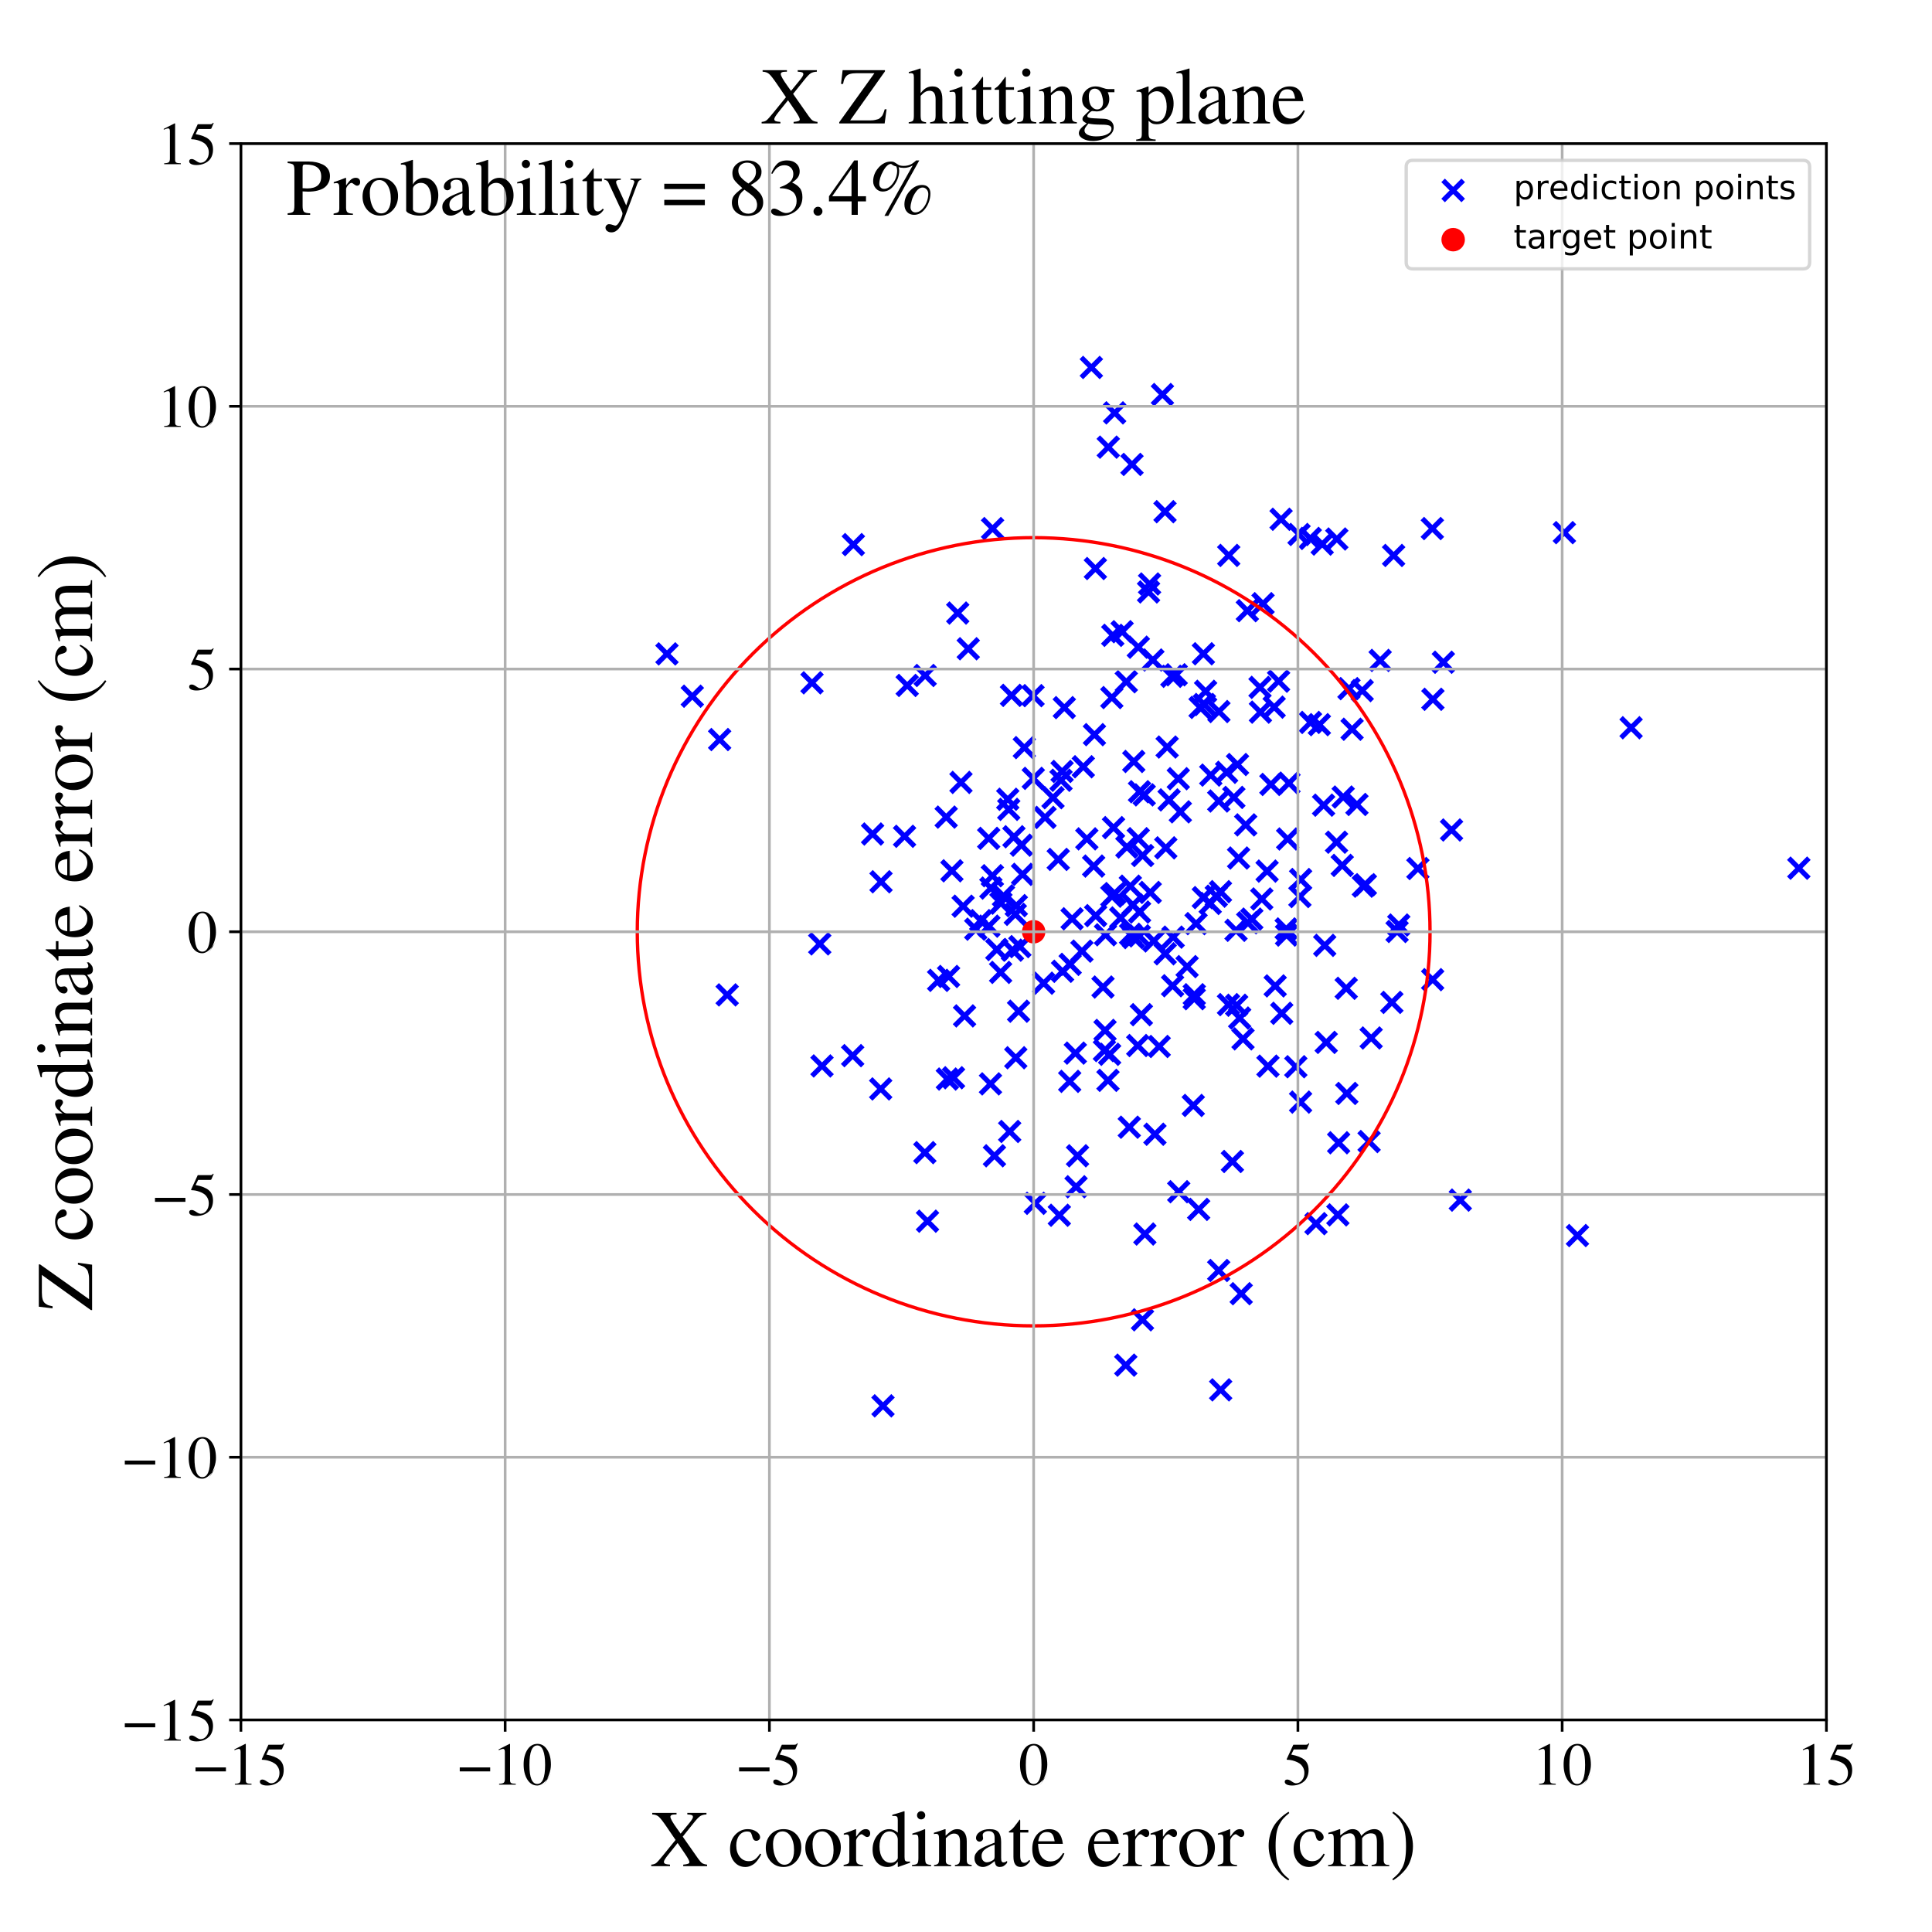 <?xml version="1.0" encoding="utf-8" standalone="no"?>
<!DOCTYPE svg PUBLIC "-//W3C//DTD SVG 1.1//EN"
  "http://www.w3.org/Graphics/SVG/1.1/DTD/svg11.dtd">
<!-- Created with matplotlib (https://matplotlib.org/) -->
<svg height="576pt" version="1.1" viewBox="0 0 576 576" width="576pt" xmlns="http://www.w3.org/2000/svg" xmlns:xlink="http://www.w3.org/1999/xlink">
 <defs>
  <style type="text/css">
*{stroke-linecap:butt;stroke-linejoin:round;}
  </style>
 </defs>
 <g id="figure_1">
  <g id="patch_1">
   <path d="M 0 576 
L 576 576 
L 576 0 
L 0 0 
z
" style="fill:#ffffff;"/>
  </g>
  <g id="axes_1">
   <g id="patch_2">
    <path d="M 71.822 512.784 
L 544.52 512.784 
L 544.52 42.802 
L 71.822 42.802 
z
" style="fill:#ffffff;"/>
   </g>
   <g id="PathCollection_1">
    <defs>
     <path d="M -3 3 
L 3 -3 
M -3 -3 
L 3 3 
" id="m2281f4bc62" style="stroke:#0000ff;stroke-width:1.5;"/>
    </defs>
    <g clip-path="url(#p4679c39e00)">
     <use style="fill:#0000ff;stroke:#0000ff;stroke-width:1.5;" x="340.66" xlink:href="#m2281f4bc62" y="255.06"/>
     <use style="fill:#0000ff;stroke:#0000ff;stroke-width:1.5;" x="351.425" xlink:href="#m2281f4bc62" y="355.29"/>
     <use style="fill:#0000ff;stroke:#0000ff;stroke-width:1.5;" x="394.612" xlink:href="#m2281f4bc62" y="240.053"/>
     <use style="fill:#0000ff;stroke:#0000ff;stroke-width:1.5;" x="287.145" xlink:href="#m2281f4bc62" y="270.173"/>
     <use style="fill:#0000ff;stroke:#0000ff;stroke-width:1.5;" x="329.452" xlink:href="#m2281f4bc62" y="307.203"/>
     <use style="fill:#0000ff;stroke:#0000ff;stroke-width:1.5;" x="324.027" xlink:href="#m2281f4bc62" y="250.094"/>
     <use style="fill:#0000ff;stroke:#0000ff;stroke-width:1.5;" x="383.461" xlink:href="#m2281f4bc62" y="276.948"/>
     <use style="fill:#0000ff;stroke:#0000ff;stroke-width:1.5;" x="347.384" xlink:href="#m2281f4bc62" y="284.358"/>
     <use style="fill:#0000ff;stroke:#0000ff;stroke-width:1.5;" x="341.137" xlink:href="#m2281f4bc62" y="236.983"/>
     <use style="fill:#0000ff;stroke:#0000ff;stroke-width:1.5;" x="320.806" xlink:href="#m2281f4bc62" y="353.812"/>
     <use style="fill:#0000ff;stroke:#0000ff;stroke-width:1.5;" x="406.474" xlink:href="#m2281f4bc62" y="264.199"/>
     <use style="fill:#0000ff;stroke:#0000ff;stroke-width:1.5;" x="390.639" xlink:href="#m2281f4bc62" y="160.523"/>
     <use style="fill:#0000ff;stroke:#0000ff;stroke-width:1.5;" x="349.593" xlink:href="#m2281f4bc62" y="293.884"/>
     <use style="fill:#0000ff;stroke:#0000ff;stroke-width:1.5;" x="399.101" xlink:href="#m2281f4bc62" y="340.698"/>
     <use style="fill:#0000ff;stroke:#0000ff;stroke-width:1.5;" x="353.919" xlink:href="#m2281f4bc62" y="288.184"/>
     <use style="fill:#0000ff;stroke:#0000ff;stroke-width:1.5;" x="387.765" xlink:href="#m2281f4bc62" y="262.216"/>
     <use style="fill:#0000ff;stroke:#0000ff;stroke-width:1.5;" x="400.17" xlink:href="#m2281f4bc62" y="258.006"/>
     <use style="fill:#0000ff;stroke:#0000ff;stroke-width:1.5;" x="319.058" xlink:href="#m2281f4bc62" y="287.509"/>
     <use style="fill:#0000ff;stroke:#0000ff;stroke-width:1.5;" x="363.926" xlink:href="#m2281f4bc62" y="414.368"/>
     <use style="fill:#0000ff;stroke:#0000ff;stroke-width:1.5;" x="360.977" xlink:href="#m2281f4bc62" y="231.087"/>
     <use style="fill:#0000ff;stroke:#0000ff;stroke-width:1.5;" x="370.586" xlink:href="#m2281f4bc62" y="309.72"/>
     <use style="fill:#0000ff;stroke:#0000ff;stroke-width:1.5;" x="363.354" xlink:href="#m2281f4bc62" y="238.809"/>
     <use style="fill:#0000ff;stroke:#0000ff;stroke-width:1.5;" x="316.333" xlink:href="#m2281f4bc62" y="232.619"/>
     <use style="fill:#0000ff;stroke:#0000ff;stroke-width:1.5;" x="350.661" xlink:href="#m2281f4bc62" y="201.176"/>
     <use style="fill:#0000ff;stroke:#0000ff;stroke-width:1.5;" x="263.256" xlink:href="#m2281f4bc62" y="419.133"/>
     <use style="fill:#0000ff;stroke:#0000ff;stroke-width:1.5;" x="427.131" xlink:href="#m2281f4bc62" y="292.07"/>
     <use style="fill:#0000ff;stroke:#0000ff;stroke-width:1.5;" x="393.351" xlink:href="#m2281f4bc62" y="216.046"/>
     <use style="fill:#0000ff;stroke:#0000ff;stroke-width:1.5;" x="347.973" xlink:href="#m2281f4bc62" y="222.724"/>
     <use style="fill:#0000ff;stroke:#0000ff;stroke-width:1.5;" x="339.362" xlink:href="#m2281f4bc62" y="250.052"/>
     <use style="fill:#0000ff;stroke:#0000ff;stroke-width:1.5;" x="294.826" xlink:href="#m2281f4bc62" y="276.118"/>
     <use style="fill:#0000ff;stroke:#0000ff;stroke-width:1.5;" x="262.664" xlink:href="#m2281f4bc62" y="262.892"/>
     <use style="fill:#0000ff;stroke:#0000ff;stroke-width:1.5;" x="369.593" xlink:href="#m2281f4bc62" y="303.516"/>
     <use style="fill:#0000ff;stroke:#0000ff;stroke-width:1.5;" x="295.299" xlink:href="#m2281f4bc62" y="323.143"/>
     <use style="fill:#0000ff;stroke:#0000ff;stroke-width:1.5;" x="304.061" xlink:href="#m2281f4bc62" y="282.22"/>
     <use style="fill:#0000ff;stroke:#0000ff;stroke-width:1.5;" x="270.473" xlink:href="#m2281f4bc62" y="204.352"/>
     <use style="fill:#0000ff;stroke:#0000ff;stroke-width:1.5;" x="308.676" xlink:href="#m2281f4bc62" y="358.756"/>
     <use style="fill:#0000ff;stroke:#0000ff;stroke-width:1.5;" x="346.564" xlink:href="#m2281f4bc62" y="117.628"/>
     <use style="fill:#0000ff;stroke:#0000ff;stroke-width:1.5;" x="342.426" xlink:href="#m2281f4bc62" y="176.478"/>
     <use style="fill:#0000ff;stroke:#0000ff;stroke-width:1.5;" x="357.365" xlink:href="#m2281f4bc62" y="360.562"/>
     <use style="fill:#0000ff;stroke:#0000ff;stroke-width:1.5;" x="378.023" xlink:href="#m2281f4bc62" y="317.857"/>
     <use style="fill:#0000ff;stroke:#0000ff;stroke-width:1.5;" x="486.292" xlink:href="#m2281f4bc62" y="216.965"/>
     <use style="fill:#0000ff;stroke:#0000ff;stroke-width:1.5;" x="398.869" xlink:href="#m2281f4bc62" y="362.202"/>
     <use style="fill:#0000ff;stroke:#0000ff;stroke-width:1.5;" x="341.327" xlink:href="#m2281f4bc62" y="367.907"/>
     <use style="fill:#0000ff;stroke:#0000ff;stroke-width:1.5;" x="326.061" xlink:href="#m2281f4bc62" y="258.209"/>
     <use style="fill:#0000ff;stroke:#0000ff;stroke-width:1.5;" x="292.387" xlink:href="#m2281f4bc62" y="274.475"/>
     <use style="fill:#0000ff;stroke:#0000ff;stroke-width:1.5;" x="330.823" xlink:href="#m2281f4bc62" y="314.327"/>
     <use style="fill:#0000ff;stroke:#0000ff;stroke-width:1.5;" x="401.535" xlink:href="#m2281f4bc62" y="325.994"/>
     <use style="fill:#0000ff;stroke:#0000ff;stroke-width:1.5;" x="275.822" xlink:href="#m2281f4bc62" y="201.384"/>
     <use style="fill:#0000ff;stroke:#0000ff;stroke-width:1.5;" x="394.946" xlink:href="#m2281f4bc62" y="281.847"/>
     <use style="fill:#0000ff;stroke:#0000ff;stroke-width:1.5;" x="378.902" xlink:href="#m2281f4bc62" y="233.868"/>
     <use style="fill:#0000ff;stroke:#0000ff;stroke-width:1.5;" x="340.286" xlink:href="#m2281f4bc62" y="302.511"/>
     <use style="fill:#0000ff;stroke:#0000ff;stroke-width:1.5;" x="282.091" xlink:href="#m2281f4bc62" y="243.61"/>
     <use style="fill:#0000ff;stroke:#0000ff;stroke-width:1.5;" x="245.074" xlink:href="#m2281f4bc62" y="317.798"/>
     <use style="fill:#0000ff;stroke:#0000ff;stroke-width:1.5;" x="322.971" xlink:href="#m2281f4bc62" y="228.598"/>
     <use style="fill:#0000ff;stroke:#0000ff;stroke-width:1.5;" x="387.756" xlink:href="#m2281f4bc62" y="328.576"/>
     <use style="fill:#0000ff;stroke:#0000ff;stroke-width:1.5;" x="359.441" xlink:href="#m2281f4bc62" y="206.104"/>
     <use style="fill:#0000ff;stroke:#0000ff;stroke-width:1.5;" x="336.685" xlink:href="#m2281f4bc62" y="336.062"/>
     <use style="fill:#0000ff;stroke:#0000ff;stroke-width:1.5;" x="290.912" xlink:href="#m2281f4bc62" y="277.022"/>
     <use style="fill:#0000ff;stroke:#0000ff;stroke-width:1.5;" x="335.637" xlink:href="#m2281f4bc62" y="407.001"/>
     <use style="fill:#0000ff;stroke:#0000ff;stroke-width:1.5;" x="414.963" xlink:href="#m2281f4bc62" y="298.852"/>
     <use style="fill:#0000ff;stroke:#0000ff;stroke-width:1.5;" x="244.399" xlink:href="#m2281f4bc62" y="281.407"/>
     <use style="fill:#0000ff;stroke:#0000ff;stroke-width:1.5;" x="316.647" xlink:href="#m2281f4bc62" y="230"/>
     <use style="fill:#0000ff;stroke:#0000ff;stroke-width:1.5;" x="339.728" xlink:href="#m2281f4bc62" y="236.041"/>
     <use style="fill:#0000ff;stroke:#0000ff;stroke-width:1.5;" x="342.73" xlink:href="#m2281f4bc62" y="174.108"/>
     <use style="fill:#0000ff;stroke:#0000ff;stroke-width:1.5;" x="331.757" xlink:href="#m2281f4bc62" y="189.416"/>
     <use style="fill:#0000ff;stroke:#0000ff;stroke-width:1.5;" x="311.55" xlink:href="#m2281f4bc62" y="243.702"/>
     <use style="fill:#0000ff;stroke:#0000ff;stroke-width:1.5;" x="340.617" xlink:href="#m2281f4bc62" y="393.48"/>
     <use style="fill:#0000ff;stroke:#0000ff;stroke-width:1.5;" x="382.136" xlink:href="#m2281f4bc62" y="302.104"/>
     <use style="fill:#0000ff;stroke:#0000ff;stroke-width:1.5;" x="415.488" xlink:href="#m2281f4bc62" y="165.6"/>
     <use style="fill:#0000ff;stroke:#0000ff;stroke-width:1.5;" x="344.329" xlink:href="#m2281f4bc62" y="338.157"/>
     <use style="fill:#0000ff;stroke:#0000ff;stroke-width:1.5;" x="302.844" xlink:href="#m2281f4bc62" y="315.351"/>
     <use style="fill:#0000ff;stroke:#0000ff;stroke-width:1.5;" x="368.697" xlink:href="#m2281f4bc62" y="299.701"/>
     <use style="fill:#0000ff;stroke:#0000ff;stroke-width:1.5;" x="335.965" xlink:href="#m2281f4bc62" y="252.532"/>
     <use style="fill:#0000ff;stroke:#0000ff;stroke-width:1.5;" x="275.731" xlink:href="#m2281f4bc62" y="343.642"/>
     <use style="fill:#0000ff;stroke:#0000ff;stroke-width:1.5;" x="315.503" xlink:href="#m2281f4bc62" y="256.223"/>
     <use style="fill:#0000ff;stroke:#0000ff;stroke-width:1.5;" x="408.792" xlink:href="#m2281f4bc62" y="309.46"/>
     <use style="fill:#0000ff;stroke:#0000ff;stroke-width:1.5;" x="411.475" xlink:href="#m2281f4bc62" y="196.891"/>
     <use style="fill:#0000ff;stroke:#0000ff;stroke-width:1.5;" x="349.771" xlink:href="#m2281f4bc62" y="279.393"/>
     <use style="fill:#0000ff;stroke:#0000ff;stroke-width:1.5;" x="262.567" xlink:href="#m2281f4bc62" y="324.649"/>
     <use style="fill:#0000ff;stroke:#0000ff;stroke-width:1.5;" x="284.282" xlink:href="#m2281f4bc62" y="321.314"/>
     <use style="fill:#0000ff;stroke:#0000ff;stroke-width:1.5;" x="320.597" xlink:href="#m2281f4bc62" y="313.973"/>
     <use style="fill:#0000ff;stroke:#0000ff;stroke-width:1.5;" x="330.329" xlink:href="#m2281f4bc62" y="322.09"/>
     <use style="fill:#0000ff;stroke:#0000ff;stroke-width:1.5;" x="282.44" xlink:href="#m2281f4bc62" y="321.703"/>
     <use style="fill:#0000ff;stroke:#0000ff;stroke-width:1.5;" x="298.321" xlink:href="#m2281f4bc62" y="289.907"/>
     <use style="fill:#0000ff;stroke:#0000ff;stroke-width:1.5;" x="367.43" xlink:href="#m2281f4bc62" y="346.281"/>
     <use style="fill:#0000ff;stroke:#0000ff;stroke-width:1.5;" x="296.481" xlink:href="#m2281f4bc62" y="344.581"/>
     <use style="fill:#0000ff;stroke:#0000ff;stroke-width:1.5;" x="355.763" xlink:href="#m2281f4bc62" y="329.574"/>
     <use style="fill:#0000ff;stroke:#0000ff;stroke-width:1.5;" x="214.552" xlink:href="#m2281f4bc62" y="220.486"/>
     <use style="fill:#0000ff;stroke:#0000ff;stroke-width:1.5;" x="357.785" xlink:href="#m2281f4bc62" y="210.915"/>
     <use style="fill:#0000ff;stroke:#0000ff;stroke-width:1.5;" x="298.41" xlink:href="#m2281f4bc62" y="269.262"/>
     <use style="fill:#0000ff;stroke:#0000ff;stroke-width:1.5;" x="536.297" xlink:href="#m2281f4bc62" y="258.84"/>
     <use style="fill:#0000ff;stroke:#0000ff;stroke-width:1.5;" x="358.776" xlink:href="#m2281f4bc62" y="194.914"/>
     <use style="fill:#0000ff;stroke:#0000ff;stroke-width:1.5;" x="402.174" xlink:href="#m2281f4bc62" y="205.304"/>
     <use style="fill:#0000ff;stroke:#0000ff;stroke-width:1.5;" x="339.748" xlink:href="#m2281f4bc62" y="271.917"/>
     <use style="fill:#0000ff;stroke:#0000ff;stroke-width:1.5;" x="301.846" xlink:href="#m2281f4bc62" y="283.276"/>
     <use style="fill:#0000ff;stroke:#0000ff;stroke-width:1.5;" x="336.993" xlink:href="#m2281f4bc62" y="264.202"/>
     <use style="fill:#0000ff;stroke:#0000ff;stroke-width:1.5;" x="379.874" xlink:href="#m2281f4bc62" y="210.823"/>
     <use style="fill:#0000ff;stroke:#0000ff;stroke-width:1.5;" x="339.205" xlink:href="#m2281f4bc62" y="311.709"/>
     <use style="fill:#0000ff;stroke:#0000ff;stroke-width:1.5;" x="198.849" xlink:href="#m2281f4bc62" y="194.949"/>
     <use style="fill:#0000ff;stroke:#0000ff;stroke-width:1.5;" x="286.502" xlink:href="#m2281f4bc62" y="233.267"/>
     <use style="fill:#0000ff;stroke:#0000ff;stroke-width:1.5;" x="381.939" xlink:href="#m2281f4bc62" y="154.813"/>
     <use style="fill:#0000ff;stroke:#0000ff;stroke-width:1.5;" x="398.551" xlink:href="#m2281f4bc62" y="160.696"/>
     <use style="fill:#0000ff;stroke:#0000ff;stroke-width:1.5;" x="383.565" xlink:href="#m2281f4bc62" y="278.782"/>
     <use style="fill:#0000ff;stroke:#0000ff;stroke-width:1.5;" x="304.522" xlink:href="#m2281f4bc62" y="251.977"/>
     <use style="fill:#0000ff;stroke:#0000ff;stroke-width:1.5;" x="395.394" xlink:href="#m2281f4bc62" y="310.773"/>
     <use style="fill:#0000ff;stroke:#0000ff;stroke-width:1.5;" x="337.069" xlink:href="#m2281f4bc62" y="278.548"/>
     <use style="fill:#0000ff;stroke:#0000ff;stroke-width:1.5;" x="337.491" xlink:href="#m2281f4bc62" y="138.464"/>
     <use style="fill:#0000ff;stroke:#0000ff;stroke-width:1.5;" x="305.389" xlink:href="#m2281f4bc62" y="222.891"/>
     <use style="fill:#0000ff;stroke:#0000ff;stroke-width:1.5;" x="470.297" xlink:href="#m2281f4bc62" y="368.361"/>
     <use style="fill:#0000ff;stroke:#0000ff;stroke-width:1.5;" x="337.952" xlink:href="#m2281f4bc62" y="279.535"/>
     <use style="fill:#0000ff;stroke:#0000ff;stroke-width:1.5;" x="384.293" xlink:href="#m2281f4bc62" y="233.48"/>
     <use style="fill:#0000ff;stroke:#0000ff;stroke-width:1.5;" x="295.421" xlink:href="#m2281f4bc62" y="264.769"/>
     <use style="fill:#0000ff;stroke:#0000ff;stroke-width:1.5;" x="311.138" xlink:href="#m2281f4bc62" y="293.125"/>
     <use style="fill:#0000ff;stroke:#0000ff;stroke-width:1.5;" x="329.274" xlink:href="#m2281f4bc62" y="313.203"/>
     <use style="fill:#0000ff;stroke:#0000ff;stroke-width:1.5;" x="427.201" xlink:href="#m2281f4bc62" y="208.484"/>
     <use style="fill:#0000ff;stroke:#0000ff;stroke-width:1.5;" x="387.549" xlink:href="#m2281f4bc62" y="267.293"/>
     <use style="fill:#0000ff;stroke:#0000ff;stroke-width:1.5;" x="206.402" xlink:href="#m2281f4bc62" y="207.567"/>
     <use style="fill:#0000ff;stroke:#0000ff;stroke-width:1.5;" x="328.846" xlink:href="#m2281f4bc62" y="294.276"/>
     <use style="fill:#0000ff;stroke:#0000ff;stroke-width:1.5;" x="380.182" xlink:href="#m2281f4bc62" y="293.932"/>
     <use style="fill:#0000ff;stroke:#0000ff;stroke-width:1.5;" x="371.387" xlink:href="#m2281f4bc62" y="245.929"/>
     <use style="fill:#0000ff;stroke:#0000ff;stroke-width:1.5;" x="386.332" xlink:href="#m2281f4bc62" y="318.033"/>
     <use style="fill:#0000ff;stroke:#0000ff;stroke-width:1.5;" x="332.315" xlink:href="#m2281f4bc62" y="123.088"/>
     <use style="fill:#0000ff;stroke:#0000ff;stroke-width:1.5;" x="308.064" xlink:href="#m2281f4bc62" y="232.057"/>
     <use style="fill:#0000ff;stroke:#0000ff;stroke-width:1.5;" x="330.422" xlink:href="#m2281f4bc62" y="133.311"/>
     <use style="fill:#0000ff;stroke:#0000ff;stroke-width:1.5;" x="435.372" xlink:href="#m2281f4bc62" y="357.798"/>
     <use style="fill:#0000ff;stroke:#0000ff;stroke-width:1.5;" x="407.067" xlink:href="#m2281f4bc62" y="263.766"/>
     <use style="fill:#0000ff;stroke:#0000ff;stroke-width:1.5;" x="254.216" xlink:href="#m2281f4bc62" y="314.723"/>
     <use style="fill:#0000ff;stroke:#0000ff;stroke-width:1.5;" x="347.567" xlink:href="#m2281f4bc62" y="252.773"/>
     <use style="fill:#0000ff;stroke:#0000ff;stroke-width:1.5;" x="339.675" xlink:href="#m2281f4bc62" y="279.023"/>
     <use style="fill:#0000ff;stroke:#0000ff;stroke-width:1.5;" x="368.501" xlink:href="#m2281f4bc62" y="277.356"/>
     <use style="fill:#0000ff;stroke:#0000ff;stroke-width:1.5;" x="331.474" xlink:href="#m2281f4bc62" y="267.186"/>
     <use style="fill:#0000ff;stroke:#0000ff;stroke-width:1.5;" x="417.029" xlink:href="#m2281f4bc62" y="275.779"/>
     <use style="fill:#0000ff;stroke:#0000ff;stroke-width:1.5;" x="302.994" xlink:href="#m2281f4bc62" y="269.995"/>
     <use style="fill:#0000ff;stroke:#0000ff;stroke-width:1.5;" x="371.88" xlink:href="#m2281f4bc62" y="182.066"/>
     <use style="fill:#0000ff;stroke:#0000ff;stroke-width:1.5;" x="302.286" xlink:href="#m2281f4bc62" y="249.463"/>
     <use style="fill:#0000ff;stroke:#0000ff;stroke-width:1.5;" x="363.869" xlink:href="#m2281f4bc62" y="265.837"/>
     <use style="fill:#0000ff;stroke:#0000ff;stroke-width:1.5;" x="334.115" xlink:href="#m2281f4bc62" y="273.668"/>
     <use style="fill:#0000ff;stroke:#0000ff;stroke-width:1.5;" x="347.333" xlink:href="#m2281f4bc62" y="152.553"/>
     <use style="fill:#0000ff;stroke:#0000ff;stroke-width:1.5;" x="394.198" xlink:href="#m2281f4bc62" y="162.213"/>
     <use style="fill:#0000ff;stroke:#0000ff;stroke-width:1.5;" x="295.864" xlink:href="#m2281f4bc62" y="261.085"/>
     <use style="fill:#0000ff;stroke:#0000ff;stroke-width:1.5;" x="422.727" xlink:href="#m2281f4bc62" y="258.936"/>
     <use style="fill:#0000ff;stroke:#0000ff;stroke-width:1.5;" x="349.382" xlink:href="#m2281f4bc62" y="201.636"/>
     <use style="fill:#0000ff;stroke:#0000ff;stroke-width:1.5;" x="365.707" xlink:href="#m2281f4bc62" y="230.254"/>
     <use style="fill:#0000ff;stroke:#0000ff;stroke-width:1.5;" x="295.924" xlink:href="#m2281f4bc62" y="157.592"/>
     <use style="fill:#0000ff;stroke:#0000ff;stroke-width:1.5;" x="408.178" xlink:href="#m2281f4bc62" y="340.335"/>
     <use style="fill:#0000ff;stroke:#0000ff;stroke-width:1.5;" x="367.858" xlink:href="#m2281f4bc62" y="237.74"/>
     <use style="fill:#0000ff;stroke:#0000ff;stroke-width:1.5;" x="329.589" xlink:href="#m2281f4bc62" y="278.692"/>
     <use style="fill:#0000ff;stroke:#0000ff;stroke-width:1.5;" x="322.558" xlink:href="#m2281f4bc62" y="283.571"/>
     <use style="fill:#0000ff;stroke:#0000ff;stroke-width:1.5;" x="300.448" xlink:href="#m2281f4bc62" y="238.293"/>
     <use style="fill:#0000ff;stroke:#0000ff;stroke-width:1.5;" x="319.63" xlink:href="#m2281f4bc62" y="273.921"/>
     <use style="fill:#0000ff;stroke:#0000ff;stroke-width:1.5;" x="356.06" xlink:href="#m2281f4bc62" y="296.571"/>
     <use style="fill:#0000ff;stroke:#0000ff;stroke-width:1.5;" x="287.574" xlink:href="#m2281f4bc62" y="302.877"/>
     <use style="fill:#0000ff;stroke:#0000ff;stroke-width:1.5;" x="315.828" xlink:href="#m2281f4bc62" y="362.313"/>
     <use style="fill:#0000ff;stroke:#0000ff;stroke-width:1.5;" x="351.9" xlink:href="#m2281f4bc62" y="242.041"/>
     <use style="fill:#0000ff;stroke:#0000ff;stroke-width:1.5;" x="416.526" xlink:href="#m2281f4bc62" y="277.707"/>
     <use style="fill:#0000ff;stroke:#0000ff;stroke-width:1.5;" x="326.575" xlink:href="#m2281f4bc62" y="169.498"/>
     <use style="fill:#0000ff;stroke:#0000ff;stroke-width:1.5;" x="331.479" xlink:href="#m2281f4bc62" y="207.972"/>
     <use style="fill:#0000ff;stroke:#0000ff;stroke-width:1.5;" x="299.17" xlink:href="#m2281f4bc62" y="267.093"/>
     <use style="fill:#0000ff;stroke:#0000ff;stroke-width:1.5;" x="375.78" xlink:href="#m2281f4bc62" y="212.315"/>
     <use style="fill:#0000ff;stroke:#0000ff;stroke-width:1.5;" x="325.378" xlink:href="#m2281f4bc62" y="109.553"/>
     <use style="fill:#0000ff;stroke:#0000ff;stroke-width:1.5;" x="370.049" xlink:href="#m2281f4bc62" y="385.697"/>
     <use style="fill:#0000ff;stroke:#0000ff;stroke-width:1.5;" x="390.703" xlink:href="#m2281f4bc62" y="215.38"/>
     <use style="fill:#0000ff;stroke:#0000ff;stroke-width:1.5;" x="376.184" xlink:href="#m2281f4bc62" y="268.017"/>
     <use style="fill:#0000ff;stroke:#0000ff;stroke-width:1.5;" x="363.403" xlink:href="#m2281f4bc62" y="212.133"/>
     <use style="fill:#0000ff;stroke:#0000ff;stroke-width:1.5;" x="430.317" xlink:href="#m2281f4bc62" y="197.44"/>
     <use style="fill:#0000ff;stroke:#0000ff;stroke-width:1.5;" x="366.329" xlink:href="#m2281f4bc62" y="165.586"/>
     <use style="fill:#0000ff;stroke:#0000ff;stroke-width:1.5;" x="404.555" xlink:href="#m2281f4bc62" y="239.839"/>
     <use style="fill:#0000ff;stroke:#0000ff;stroke-width:1.5;" x="359.079" xlink:href="#m2281f4bc62" y="210.035"/>
     <use style="fill:#0000ff;stroke:#0000ff;stroke-width:1.5;" x="466.404" xlink:href="#m2281f4bc62" y="158.802"/>
     <use style="fill:#0000ff;stroke:#0000ff;stroke-width:1.5;" x="377.77" xlink:href="#m2281f4bc62" y="259.709"/>
     <use style="fill:#0000ff;stroke:#0000ff;stroke-width:1.5;" x="313.943" xlink:href="#m2281f4bc62" y="237.82"/>
     <use style="fill:#0000ff;stroke:#0000ff;stroke-width:1.5;" x="373.207" xlink:href="#m2281f4bc62" y="274.021"/>
     <use style="fill:#0000ff;stroke:#0000ff;stroke-width:1.5;" x="360.807" xlink:href="#m2281f4bc62" y="269.348"/>
     <use style="fill:#0000ff;stroke:#0000ff;stroke-width:1.5;" x="279.84" xlink:href="#m2281f4bc62" y="292.281"/>
     <use style="fill:#0000ff;stroke:#0000ff;stroke-width:1.5;" x="318.922" xlink:href="#m2281f4bc62" y="322.394"/>
     <use style="fill:#0000ff;stroke:#0000ff;stroke-width:1.5;" x="362.619" xlink:href="#m2281f4bc62" y="267.18"/>
     <use style="fill:#0000ff;stroke:#0000ff;stroke-width:1.5;" x="242.095" xlink:href="#m2281f4bc62" y="203.573"/>
     <use style="fill:#0000ff;stroke:#0000ff;stroke-width:1.5;" x="338.022" xlink:href="#m2281f4bc62" y="227.02"/>
     <use style="fill:#0000ff;stroke:#0000ff;stroke-width:1.5;" x="337.758" xlink:href="#m2281f4bc62" y="269.764"/>
     <use style="fill:#0000ff;stroke:#0000ff;stroke-width:1.5;" x="342.927" xlink:href="#m2281f4bc62" y="266.062"/>
     <use style="fill:#0000ff;stroke:#0000ff;stroke-width:1.5;" x="363.344" xlink:href="#m2281f4bc62" y="378.776"/>
     <use style="fill:#0000ff;stroke:#0000ff;stroke-width:1.5;" x="369.271" xlink:href="#m2281f4bc62" y="255.808"/>
     <use style="fill:#0000ff;stroke:#0000ff;stroke-width:1.5;" x="326.296" xlink:href="#m2281f4bc62" y="219.024"/>
     <use style="fill:#0000ff;stroke:#0000ff;stroke-width:1.5;" x="398.471" xlink:href="#m2281f4bc62" y="251.092"/>
     <use style="fill:#0000ff;stroke:#0000ff;stroke-width:1.5;" x="406.128" xlink:href="#m2281f4bc62" y="205.895"/>
     <use style="fill:#0000ff;stroke:#0000ff;stroke-width:1.5;" x="432.76" xlink:href="#m2281f4bc62" y="247.449"/>
     <use style="fill:#0000ff;stroke:#0000ff;stroke-width:1.5;" x="331.98" xlink:href="#m2281f4bc62" y="246.741"/>
     <use style="fill:#0000ff;stroke:#0000ff;stroke-width:1.5;" x="358.756" xlink:href="#m2281f4bc62" y="267.609"/>
     <use style="fill:#0000ff;stroke:#0000ff;stroke-width:1.5;" x="276.525" xlink:href="#m2281f4bc62" y="364.081"/>
     <use style="fill:#0000ff;stroke:#0000ff;stroke-width:1.5;" x="343.998" xlink:href="#m2281f4bc62" y="280.526"/>
     <use style="fill:#0000ff;stroke:#0000ff;stroke-width:1.5;" x="300.747" xlink:href="#m2281f4bc62" y="241.303"/>
     <use style="fill:#0000ff;stroke:#0000ff;stroke-width:1.5;" x="307.99" xlink:href="#m2281f4bc62" y="207.398"/>
     <use style="fill:#0000ff;stroke:#0000ff;stroke-width:1.5;" x="335.791" xlink:href="#m2281f4bc62" y="203.254"/>
     <use style="fill:#0000ff;stroke:#0000ff;stroke-width:1.5;" x="334.548" xlink:href="#m2281f4bc62" y="188.337"/>
     <use style="fill:#0000ff;stroke:#0000ff;stroke-width:1.5;" x="356.595" xlink:href="#m2281f4bc62" y="275.369"/>
     <use style="fill:#0000ff;stroke:#0000ff;stroke-width:1.5;" x="403.111" xlink:href="#m2281f4bc62" y="217.413"/>
     <use style="fill:#0000ff;stroke:#0000ff;stroke-width:1.5;" x="316.793" xlink:href="#m2281f4bc62" y="289.579"/>
     <use style="fill:#0000ff;stroke:#0000ff;stroke-width:1.5;" x="348.553" xlink:href="#m2281f4bc62" y="238.478"/>
     <use style="fill:#0000ff;stroke:#0000ff;stroke-width:1.5;" x="375.652" xlink:href="#m2281f4bc62" y="204.93"/>
     <use style="fill:#0000ff;stroke:#0000ff;stroke-width:1.5;" x="366.261" xlink:href="#m2281f4bc62" y="299.512"/>
     <use style="fill:#0000ff;stroke:#0000ff;stroke-width:1.5;" x="339.372" xlink:href="#m2281f4bc62" y="192.948"/>
     <use style="fill:#0000ff;stroke:#0000ff;stroke-width:1.5;" x="392.354" xlink:href="#m2281f4bc62" y="364.817"/>
     <use style="fill:#0000ff;stroke:#0000ff;stroke-width:1.5;" x="401.359" xlink:href="#m2281f4bc62" y="294.649"/>
     <use style="fill:#0000ff;stroke:#0000ff;stroke-width:1.5;" x="301.564" xlink:href="#m2281f4bc62" y="207.314"/>
     <use style="fill:#0000ff;stroke:#0000ff;stroke-width:1.5;" x="285.537" xlink:href="#m2281f4bc62" y="182.777"/>
     <use style="fill:#0000ff;stroke:#0000ff;stroke-width:1.5;" x="304.865" xlink:href="#m2281f4bc62" y="260.678"/>
     <use style="fill:#0000ff;stroke:#0000ff;stroke-width:1.5;" x="282.808" xlink:href="#m2281f4bc62" y="291.121"/>
     <use style="fill:#0000ff;stroke:#0000ff;stroke-width:1.5;" x="551.922" xlink:href="#m2281f4bc62" y="245.918"/>
     <use style="fill:#0000ff;stroke:#0000ff;stroke-width:1.5;" x="302.704" xlink:href="#m2281f4bc62" y="272.602"/>
     <use style="fill:#0000ff;stroke:#0000ff;stroke-width:1.5;" x="254.421" xlink:href="#m2281f4bc62" y="162.37"/>
     <use style="fill:#0000ff;stroke:#0000ff;stroke-width:1.5;" x="303.677" xlink:href="#m2281f4bc62" y="301.479"/>
     <use style="fill:#0000ff;stroke:#0000ff;stroke-width:1.5;" x="321.253" xlink:href="#m2281f4bc62" y="344.579"/>
     <use style="fill:#0000ff;stroke:#0000ff;stroke-width:1.5;" x="400.454" xlink:href="#m2281f4bc62" y="237.63"/>
     <use style="fill:#0000ff;stroke:#0000ff;stroke-width:1.5;" x="351.297" xlink:href="#m2281f4bc62" y="232.156"/>
     <use style="fill:#0000ff;stroke:#0000ff;stroke-width:1.5;" x="368.95" xlink:href="#m2281f4bc62" y="227.929"/>
     <use style="fill:#0000ff;stroke:#0000ff;stroke-width:1.5;" x="356.047" xlink:href="#m2281f4bc62" y="297.75"/>
     <use style="fill:#0000ff;stroke:#0000ff;stroke-width:1.5;" x="387.284" xlink:href="#m2281f4bc62" y="159.349"/>
     <use style="fill:#0000ff;stroke:#0000ff;stroke-width:1.5;" x="326.655" xlink:href="#m2281f4bc62" y="272.982"/>
     <use style="fill:#0000ff;stroke:#0000ff;stroke-width:1.5;" x="376.556" xlink:href="#m2281f4bc62" y="179.982"/>
     <use style="fill:#0000ff;stroke:#0000ff;stroke-width:1.5;" x="317.312" xlink:href="#m2281f4bc62" y="210.969"/>
     <use style="fill:#0000ff;stroke:#0000ff;stroke-width:1.5;" x="343.71" xlink:href="#m2281f4bc62" y="196.765"/>
     <use style="fill:#0000ff;stroke:#0000ff;stroke-width:1.5;" x="216.803" xlink:href="#m2281f4bc62" y="296.614"/>
     <use style="fill:#0000ff;stroke:#0000ff;stroke-width:1.5;" x="288.674" xlink:href="#m2281f4bc62" y="193.417"/>
     <use style="fill:#0000ff;stroke:#0000ff;stroke-width:1.5;" x="283.808" xlink:href="#m2281f4bc62" y="259.619"/>
     <use style="fill:#0000ff;stroke:#0000ff;stroke-width:1.5;" x="332.34" xlink:href="#m2281f4bc62" y="266.413"/>
     <use style="fill:#0000ff;stroke:#0000ff;stroke-width:1.5;" x="269.683" xlink:href="#m2281f4bc62" y="249.333"/>
     <use style="fill:#0000ff;stroke:#0000ff;stroke-width:1.5;" x="381.197" xlink:href="#m2281f4bc62" y="203.085"/>
     <use style="fill:#0000ff;stroke:#0000ff;stroke-width:1.5;" x="345.596" xlink:href="#m2281f4bc62" y="311.997"/>
     <use style="fill:#0000ff;stroke:#0000ff;stroke-width:1.5;" x="427.037" xlink:href="#m2281f4bc62" y="157.581"/>
     <use style="fill:#0000ff;stroke:#0000ff;stroke-width:1.5;" x="297.19" xlink:href="#m2281f4bc62" y="283.092"/>
     <use style="fill:#0000ff;stroke:#0000ff;stroke-width:1.5;" x="260.155" xlink:href="#m2281f4bc62" y="248.651"/>
     <use style="fill:#0000ff;stroke:#0000ff;stroke-width:1.5;" x="294.764" xlink:href="#m2281f4bc62" y="249.945"/>
     <use style="fill:#0000ff;stroke:#0000ff;stroke-width:1.5;" x="371.99" xlink:href="#m2281f4bc62" y="275.111"/>
     <use style="fill:#0000ff;stroke:#0000ff;stroke-width:1.5;" x="301.024" xlink:href="#m2281f4bc62" y="337.333"/>
     <use style="fill:#0000ff;stroke:#0000ff;stroke-width:1.5;" x="383.896" xlink:href="#m2281f4bc62" y="250.131"/>
    </g>
   </g>
   <g id="PathCollection_2">
    <defs>
     <path d="M 0 3 
C 0.796 3 1.559 2.684 2.121 2.121 
C 2.684 1.559 3 0.796 3 0 
C 3 -0.796 2.684 -1.559 2.121 -2.121 
C 1.559 -2.684 0.796 -3 0 -3 
C -0.796 -3 -1.559 -2.684 -2.121 -2.121 
C -2.684 -1.559 -3 -0.796 -3 0 
C -3 0.796 -2.684 1.559 -2.121 2.121 
C -1.559 2.684 -0.796 3 0 3 
z
" id="md0882f5470" style="stroke:#ff0000;"/>
    </defs>
    <g clip-path="url(#p4679c39e00)">
     <use style="fill:#ff0000;stroke:#ff0000;" x="308.171" xlink:href="#md0882f5470" y="277.793"/>
    </g>
   </g>
   <g id="patch_3">
    <path clip-path="url(#p4679c39e00)" d="M 308.171 395.288 
C 339.511 395.288 369.572 382.908 391.733 360.875 
C 413.894 338.841 426.346 308.953 426.346 277.793 
C 426.346 246.633 413.894 216.745 391.733 194.711 
C 369.572 172.677 339.511 160.297 308.171 160.297 
C 276.831 160.297 246.77 172.677 224.609 194.711 
C 202.448 216.745 189.997 246.633 189.997 277.793 
C 189.997 308.953 202.448 338.841 224.609 360.875 
C 246.77 382.908 276.831 395.288 308.171 395.288 
z
" style="fill:none;stroke:#ff0000;stroke-linejoin:miter;"/>
   </g>
   <g id="matplotlib.axis_1">
    <g id="xtick_1">
     <g id="line2d_1">
      <path clip-path="url(#p4679c39e00)" d="M 71.822 512.784 
L 71.822 42.802 
" style="fill:none;stroke:#b0b0b0;stroke-linecap:square;stroke-width:0.8;"/>
     </g>
     <g id="line2d_2">
      <defs>
       <path d="M 0 0 
L 0 3.5 
" id="me8bb3d965b" style="stroke:#000000;stroke-width:0.8;"/>
      </defs>
      <g>
       <use style="stroke:#000000;stroke-width:0.8;" x="71.822" xlink:href="#me8bb3d965b" y="512.784"/>
      </g>
     </g>
     <g id="text_1">
      <!-- −15 -->
      <defs>
       <path d="M 3 22 
L 3 28.594 
L 53.406 28.594 
L 53.406 22 
z
" id="FreeSerif-8722"/>
       <path d="M 18.297 59.297 
Q 16.5 59.297 11.094 57.094 
L 11.094 58.5 
L 29.094 67.594 
L 29.906 67.406 
L 29.906 7.406 
Q 29.906 3.797 31.703 2.688 
Q 33.5 1.594 39.406 1.5 
L 39.406 0 
L 11.797 0 
L 11.797 1.5 
Q 17.406 1.703 19.344 3.141 
Q 21.297 4.594 21.297 9.297 
L 21.297 54.594 
Q 21.297 59.297 18.297 59.297 
z
" id="FreeSerif-49"/>
       <path d="M 35.703 19.406 
Q 35.703 24.703 33.344 28.797 
Q 31 32.906 27.641 35.156 
Q 24.297 37.406 20.141 38.844 
Q 16 40.297 12.953 40.75 
Q 9.906 41.203 7.594 41.203 
Q 6.406 41.203 6.406 42 
Q 6.406 42.297 6.5 42.5 
L 17.406 66.203 
L 38.297 66.203 
Q 39.906 66.203 40.844 66.703 
Q 41.797 67.203 42.906 68.797 
L 43.797 68.094 
L 40 59.203 
Q 39.594 58.297 37.703 58.297 
L 18.094 58.297 
L 13.906 49.797 
Q 28.5 47.203 35.594 41.344 
Q 42.703 35.5 42.703 24.203 
Q 42.703 18.297 40.844 13.688 
Q 39 9.094 36.141 6.297 
Q 33.297 3.5 29.547 1.703 
Q 25.797 -0.094 22.344 -0.75 
Q 18.906 -1.406 15.406 -1.406 
Q 9.797 -1.406 6.5 0.25 
Q 3.203 1.906 3.203 4.797 
Q 3.203 8.5 7.5 8.5 
Q 10.297 8.5 14.75 5.391 
Q 19.203 2.297 21.797 2.297 
Q 27.703 2.297 31.703 7.25 
Q 35.703 12.203 35.703 19.406 
z
" id="FreeSerif-53"/>
      </defs>
      <g transform="translate(57.746 532.077)scale(0.18 -0.18)">
       <use xlink:href="#FreeSerif-8722"/>
       <use x="56.4" xlink:href="#FreeSerif-49"/>
       <use x="106.4" xlink:href="#FreeSerif-53"/>
      </g>
     </g>
    </g>
    <g id="xtick_2">
     <g id="line2d_3">
      <path clip-path="url(#p4679c39e00)" d="M 150.605 512.784 
L 150.605 42.802 
" style="fill:none;stroke:#b0b0b0;stroke-linecap:square;stroke-width:0.8;"/>
     </g>
     <g id="line2d_4">
      <g>
       <use style="stroke:#000000;stroke-width:0.8;" x="150.605" xlink:href="#me8bb3d965b" y="512.784"/>
      </g>
     </g>
     <g id="text_2">
      <!-- −10 -->
      <defs>
       <path d="M 47.594 17.797 
Q 35.203 -1.406 25 -1.406 
Q 14.797 -1.406 8.594 8.391 
Q 2.406 18.203 2.406 33.594 
Q 2.406 48.094 8.594 57.844 
Q 14.797 67.594 25.406 67.594 
Q 35.203 67.594 41.391 58 
Q 47.594 48.406 47.594 33 
Q 47.594 17.797 35.203 -1.406 
z
M 25.094 65 
Q 12 65 12 32.703 
Q 12 1.203 25 1.203 
Q 38 1.203 38 32.797 
Q 38 48.5 34.703 56.75 
Q 31.406 65 25.094 65 
z
" id="FreeSerif-48"/>
      </defs>
      <g transform="translate(136.529 532.077)scale(0.18 -0.18)">
       <use xlink:href="#FreeSerif-8722"/>
       <use x="56.4" xlink:href="#FreeSerif-49"/>
       <use x="106.4" xlink:href="#FreeSerif-48"/>
      </g>
     </g>
    </g>
    <g id="xtick_3">
     <g id="line2d_5">
      <path clip-path="url(#p4679c39e00)" d="M 229.388 512.784 
L 229.388 42.802 
" style="fill:none;stroke:#b0b0b0;stroke-linecap:square;stroke-width:0.8;"/>
     </g>
     <g id="line2d_6">
      <g>
       <use style="stroke:#000000;stroke-width:0.8;" x="229.388" xlink:href="#me8bb3d965b" y="512.784"/>
      </g>
     </g>
     <g id="text_3">
      <!-- −5 -->
      <g transform="translate(219.812 532.077)scale(0.18 -0.18)">
       <use xlink:href="#FreeSerif-8722"/>
       <use x="56.4" xlink:href="#FreeSerif-53"/>
      </g>
     </g>
    </g>
    <g id="xtick_4">
     <g id="line2d_7">
      <path clip-path="url(#p4679c39e00)" d="M 308.171 512.784 
L 308.171 42.802 
" style="fill:none;stroke:#b0b0b0;stroke-linecap:square;stroke-width:0.8;"/>
     </g>
     <g id="line2d_8">
      <g>
       <use style="stroke:#000000;stroke-width:0.8;" x="308.171" xlink:href="#me8bb3d965b" y="512.784"/>
      </g>
     </g>
     <g id="text_4">
      <!-- 0 -->
      <g transform="translate(303.671 532.077)scale(0.18 -0.18)">
       <use xlink:href="#FreeSerif-48"/>
      </g>
     </g>
    </g>
    <g id="xtick_5">
     <g id="line2d_9">
      <path clip-path="url(#p4679c39e00)" d="M 386.954 512.784 
L 386.954 42.802 
" style="fill:none;stroke:#b0b0b0;stroke-linecap:square;stroke-width:0.8;"/>
     </g>
     <g id="line2d_10">
      <g>
       <use style="stroke:#000000;stroke-width:0.8;" x="386.954" xlink:href="#me8bb3d965b" y="512.784"/>
      </g>
     </g>
     <g id="text_5">
      <!-- 5 -->
      <g transform="translate(382.454 532.077)scale(0.18 -0.18)">
       <use xlink:href="#FreeSerif-53"/>
      </g>
     </g>
    </g>
    <g id="xtick_6">
     <g id="line2d_11">
      <path clip-path="url(#p4679c39e00)" d="M 465.737 512.784 
L 465.737 42.802 
" style="fill:none;stroke:#b0b0b0;stroke-linecap:square;stroke-width:0.8;"/>
     </g>
     <g id="line2d_12">
      <g>
       <use style="stroke:#000000;stroke-width:0.8;" x="465.737" xlink:href="#me8bb3d965b" y="512.784"/>
      </g>
     </g>
     <g id="text_6">
      <!-- 10 -->
      <g transform="translate(456.737 532.077)scale(0.18 -0.18)">
       <use xlink:href="#FreeSerif-49"/>
       <use x="50" xlink:href="#FreeSerif-48"/>
      </g>
     </g>
    </g>
    <g id="xtick_7">
     <g id="line2d_13">
      <path clip-path="url(#p4679c39e00)" d="M 544.52 512.784 
L 544.52 42.802 
" style="fill:none;stroke:#b0b0b0;stroke-linecap:square;stroke-width:0.8;"/>
     </g>
     <g id="line2d_14">
      <g>
       <use style="stroke:#000000;stroke-width:0.8;" x="544.52" xlink:href="#me8bb3d965b" y="512.784"/>
      </g>
     </g>
     <g id="text_7">
      <!-- 15 -->
      <g transform="translate(535.52 532.077)scale(0.18 -0.18)">
       <use xlink:href="#FreeSerif-49"/>
       <use x="50" xlink:href="#FreeSerif-53"/>
      </g>
     </g>
    </g>
    <g id="text_8">
     <!-- X coordinate error (cm) -->
     <defs>
      <path d="M 69.594 66.203 
L 69.594 64.297 
Q 64.703 64 62.047 62.344 
Q 59.406 60.703 54.703 54.906 
L 40.094 36.703 
L 59.297 9.297 
Q 62.297 5 64.297 3.703 
Q 66.297 2.406 70.406 1.906 
L 70.406 0 
L 40.703 0 
L 40.703 1.906 
Q 44.797 2.297 46.594 2.938 
Q 48.406 3.594 48.406 5 
Q 48.406 7.203 43.297 14.797 
L 33.797 28.797 
L 21.906 14 
Q 16.703 7.5 16.703 5.406 
Q 16.703 3.703 18.297 2.953 
Q 19.906 2.203 24.297 1.906 
L 24.297 0 
L 1 0 
L 1 1.906 
Q 4.906 2.203 7 3.797 
Q 9.094 5.406 15.5 13.297 
L 31.203 32.594 
L 20.297 48.594 
Q 13.297 58.906 10.25 61.5 
Q 7.203 64.094 2.203 64.297 
L 2.203 66.203 
L 32.406 66.203 
L 32.406 64.297 
L 29.594 64.203 
Q 24.797 64.094 24.797 61.297 
Q 24.797 58.094 33.297 46.297 
L 37.5 40.406 
L 48.797 54.203 
Q 52.797 59.203 52.797 61.094 
Q 52.797 62.797 51.344 63.438 
Q 49.906 64.094 45.797 64.297 
L 45.797 66.203 
z
" id="FreeSerif-88"/>
      <path id="FreeSerif-32"/>
      <path d="M 2.5 21.297 
Q 2.5 32.406 9.047 39.203 
Q 15.594 46 24.406 46 
Q 30.703 46 35.25 42.953 
Q 39.797 39.906 39.797 35.703 
Q 39.797 34 38.391 32.75 
Q 37 31.5 35 31.5 
Q 31.594 31.5 30.297 36.094 
L 29.703 38.297 
Q 28.906 41.094 27.703 42.094 
Q 26.5 43.094 23.797 43.094 
Q 17.703 43.094 13.953 38.25 
Q 10.203 33.406 10.203 25.703 
Q 10.203 17.094 14.547 11.641 
Q 18.906 6.203 25.703 6.203 
Q 30 6.203 33.094 8.25 
Q 36.203 10.297 39.797 15.594 
L 41.203 14.703 
Q 40.203 12.703 39.453 11.391 
Q 38.703 10.094 36.75 7.5 
Q 34.797 4.906 32.891 3.297 
Q 31 1.703 27.891 0.344 
Q 24.797 -1 21.5 -1 
Q 13.203 -1 7.844 5.25 
Q 2.5 11.5 2.5 21.297 
z
" id="FreeSerif-99"/>
      <path d="M 24.594 46 
Q 34.203 46 40.391 39.594 
Q 46.594 33.203 46.594 23.406 
Q 46.594 13 40.188 6 
Q 33.797 -1 24.391 -1 
Q 15 -1 8.75 5.75 
Q 2.5 12.5 2.5 22.594 
Q 2.5 32.906 8.641 39.453 
Q 14.797 46 24.594 46 
z
M 11.5 27.5 
Q 11.5 16.797 15.391 9.297 
Q 19.297 1.797 25.594 1.797 
Q 31.203 1.797 34.391 6.594 
Q 37.594 11.406 37.594 19.906 
Q 37.594 30.203 33.594 36.703 
Q 29.594 43.203 23.297 43.203 
Q 18 43.203 14.75 38.891 
Q 11.5 34.594 11.5 27.5 
z
" id="FreeSerif-111"/>
      <path d="M 30.094 36.203 
Q 28.594 36.203 26.391 37.953 
Q 24.203 39.703 23.5 39.703 
Q 21.5 39.703 19 36.797 
Q 16.5 33.906 16.5 31.5 
L 16.5 9 
Q 16.5 4.703 18.203 3.203 
Q 19.906 1.703 25 1.5 
L 25 0 
L 1 0 
L 1 1.5 
Q 5.797 2.406 6.938 3.5 
Q 8.094 4.594 8.094 8.406 
L 8.094 33.406 
Q 8.094 36.703 7.344 38.047 
Q 6.594 39.406 4.703 39.406 
Q 3.094 39.406 1.203 39 
L 1.203 40.594 
Q 9.203 43.203 16 46 
L 16.5 45.797 
L 16.5 36.594 
Q 20.203 41.906 22.797 43.953 
Q 25.406 46 28.5 46 
Q 31.094 46 32.547 44.594 
Q 34 43.203 34 40.703 
Q 34 38.594 32.953 37.391 
Q 31.906 36.203 30.094 36.203 
z
" id="FreeSerif-114"/>
      <path d="M 34.203 -1 
L 33.797 -0.703 
L 33.797 5.703 
Q 29 -1 21 -1 
Q 12.703 -1 7.594 4.953 
Q 2.5 10.906 2.5 20.5 
Q 2.5 31.094 8.594 38.547 
Q 14.703 46 23.297 46 
Q 28.703 46 33.797 41.703 
L 33.797 57.297 
Q 33.797 60.406 32.891 61.406 
Q 32 62.406 29.203 62.406 
Q 27.797 62.406 27 62.297 
L 27 63.906 
Q 36.094 66.297 41.703 68.297 
L 42.203 68.094 
L 42.203 11.406 
Q 42.203 7.906 43.047 6.797 
Q 43.906 5.703 46.594 5.703 
Q 47.094 5.703 48.906 5.797 
L 48.906 4.203 
z
M 24.906 4.203 
Q 28.703 4.203 31.25 6.344 
Q 33.797 8.5 33.797 10.203 
L 33.797 33.203 
Q 33.797 37.203 30.688 40.203 
Q 27.594 43.203 23.594 43.203 
Q 17.906 43.203 14.5 38.094 
Q 11.094 33 11.094 24.5 
Q 11.094 15.297 14.891 9.75 
Q 18.703 4.203 24.906 4.203 
z
" id="FreeSerif-100"/>
      <path d="M 6.203 39.297 
Q 4 39.297 2 39 
L 2 40.5 
Q 9 42.5 17.5 46 
L 17.906 45.703 
L 17.906 10.203 
Q 17.906 4.797 19.156 3.344 
Q 20.406 1.906 25.297 1.5 
L 25.297 0 
L 1.594 0 
L 1.594 1.5 
Q 6.797 1.797 8.141 3.297 
Q 9.5 4.797 9.5 10.203 
L 9.5 33.406 
Q 9.5 36.703 8.75 38 
Q 8 39.297 6.203 39.297 
z
M 12.797 68.297 
Q 15 68.297 16.5 66.797 
Q 18 65.297 18 63.203 
Q 18 61 16.5 59.547 
Q 15 58.094 12.797 58.094 
Q 10.703 58.094 9.25 59.594 
Q 7.797 61.094 7.797 63.188 
Q 7.797 65.297 9.297 66.797 
Q 10.797 68.297 12.797 68.297 
z
" id="FreeSerif-105"/>
      <path d="M 1 39.797 
L 1 41.5 
Q 8.406 43.703 14.797 46 
L 15.5 45.797 
L 15.5 37.906 
Q 20.594 42.703 23.547 44.344 
Q 26.5 46 30 46 
Q 35.5 46 38.641 42.047 
Q 41.797 38.094 41.797 31 
L 41.797 8.094 
Q 41.797 4.406 43 3.156 
Q 44.203 1.906 47.906 1.5 
L 47.906 0 
L 27.094 0 
L 27.094 1.5 
Q 30.906 1.797 32.156 3.5 
Q 33.406 5.203 33.406 9.906 
L 33.406 30.797 
Q 33.406 40.5 26.094 40.5 
Q 23.594 40.5 21.5 39.344 
Q 19.406 38.203 15.797 34.797 
L 15.797 6.703 
Q 15.797 4 17.188 2.891 
Q 18.594 1.797 22.406 1.5 
L 22.406 0 
L 1.203 0 
L 1.203 1.5 
Q 5 1.797 6.203 3.25 
Q 7.406 4.703 7.406 9 
L 7.406 33.797 
Q 7.406 37.5 6.594 38.844 
Q 5.797 40.203 3.703 40.203 
Q 1.797 40.203 1 39.797 
z
" id="FreeSerif-110"/>
      <path d="M 2.5 9.703 
Q 2.5 11.5 2.891 13.047 
Q 3.297 14.594 4.297 15.938 
Q 5.297 17.297 6.188 18.391 
Q 7.094 19.5 8.891 20.641 
Q 10.703 21.797 11.891 22.547 
Q 13.094 23.297 15.547 24.344 
Q 18 25.406 19.297 25.953 
Q 20.594 26.5 23.391 27.594 
Q 26.203 28.703 27.5 29.203 
L 27.5 35.297 
Q 27.5 43.594 19.906 43.594 
Q 16.906 43.594 14.797 42.141 
Q 12.703 40.703 12.703 38.703 
Q 12.703 37.906 12.953 36.5 
Q 13.203 35.094 13.203 34.703 
Q 13.203 33 11.844 31.75 
Q 10.5 30.5 8.703 30.5 
Q 7 30.5 5.703 31.797 
Q 4.406 33.094 4.406 34.797 
Q 4.406 39.5 9.25 42.75 
Q 14.094 46 21.203 46 
Q 29.406 46 32.5 42.047 
Q 35.594 38.094 35.594 30 
L 35.594 10.5 
Q 35.594 7.203 36.25 5.953 
Q 36.906 4.703 38.594 4.703 
Q 40.703 4.703 43 6.594 
L 43 4 
Q 40.406 1.094 38.453 0.047 
Q 36.5 -1 34 -1 
Q 30.906 -1 29.453 0.703 
Q 28 2.406 27.594 6.297 
Q 19 -1 13 -1 
Q 8.406 -1 5.453 2 
Q 2.5 5 2.5 9.703 
z
M 27.5 12.297 
L 27.5 26.797 
Q 18.5 23.5 14.891 20.391 
Q 11.297 17.297 11.297 12.906 
Q 11.297 8.797 13.297 6.797 
Q 15.297 4.797 17.594 4.797 
Q 21 4.797 24.906 7.094 
Q 26.5 8 27 9 
Q 27.5 10 27.5 12.297 
z
" id="FreeSerif-97"/>
      <path d="M 25.906 45 
L 25.906 41.797 
L 15.797 41.797 
L 15.797 13.203 
Q 15.797 8.5 17 6.344 
Q 18.203 4.203 21 4.203 
Q 24.094 4.203 27 7.703 
L 28.297 6.594 
Q 23.5 -1 16.297 -1 
Q 7.406 -1 7.406 11.703 
L 7.406 41.797 
L 2.094 41.797 
Q 1.703 42.094 1.703 42.5 
Q 1.703 43 2 43.297 
Q 2.297 43.594 3.141 44.141 
Q 4 44.703 5.203 45.641 
Q 6.406 46.594 8.5 49.094 
Q 10.594 51.594 13.094 55.094 
Q 14.703 57.406 15.094 57.906 
Q 15.797 57.906 15.797 56.594 
L 15.797 45 
z
" id="FreeSerif-116"/>
      <path d="M 9.703 27.703 
Q 9.906 21.406 11.406 16.844 
Q 12.906 12.297 15.297 10.047 
Q 17.703 7.797 20.141 6.844 
Q 22.594 5.906 25.297 5.906 
Q 30.094 5.906 33.641 8.297 
Q 37.203 10.703 40.797 16.406 
L 42.406 15.703 
Q 39.297 7.594 33.797 3.297 
Q 28.297 -1 21.203 -1 
Q 12.594 -1 7.547 5.047 
Q 2.5 11.094 2.5 21.406 
Q 2.5 32.5 8.344 39.25 
Q 14.203 46 23.406 46 
Q 31 46 35.203 41.453 
Q 39.406 36.906 40.5 27.703 
z
M 9.906 30.906 
L 30.297 30.906 
Q 29.297 37.406 27.188 39.906 
Q 25.094 42.406 20.5 42.406 
Q 11.5 42.406 9.906 30.906 
z
" id="FreeSerif-101"/>
      <path d="M 29.203 -17.703 
Q 26.594 -16.094 23.797 -13.844 
Q 21 -11.594 17.453 -7.594 
Q 13.906 -3.594 11.203 0.953 
Q 8.5 5.5 6.641 11.891 
Q 4.797 18.297 4.797 25.203 
Q 4.797 32.406 6.641 38.844 
Q 8.5 45.297 11 49.547 
Q 13.5 53.797 17.344 57.75 
Q 21.203 61.703 23.703 63.594 
Q 26.203 65.5 29.5 67.594 
L 30.406 66 
Q 26 62.406 23.297 59.5 
Q 20.594 56.594 18.094 51.938 
Q 15.594 47.297 14.5 40.844 
Q 13.406 34.406 13.406 25.5 
Q 13.406 16.203 14.5 9.5 
Q 15.594 2.797 18.094 -1.953 
Q 20.594 -6.703 23.297 -9.703 
Q 26 -12.703 30.406 -16.094 
z
" id="FreeSerif-40"/>
      <path d="M 1.297 39.797 
L 1.297 41.5 
Q 8.5 43.5 15.297 46 
L 16 45.797 
L 16 38.297 
Q 22.203 43 25.203 44.5 
Q 28.203 46 31.5 46 
Q 39.406 46 42.094 37.594 
Q 49.906 46 58.406 46 
Q 70 46 70 28.203 
L 70 7.594 
Q 70 2 74.297 1.703 
L 76.906 1.5 
L 76.906 0 
L 55 0 
L 55 1.5 
Q 59.406 2 60.5 3.203 
Q 61.594 4.406 61.594 8.703 
L 61.594 29.797 
Q 61.594 36 60 38.391 
Q 58.406 40.797 54.094 40.797 
Q 47.5 40.797 43.203 34.703 
L 43.203 9.5 
Q 43.203 4.797 44.641 3.188 
Q 46.094 1.594 50.406 1.5 
L 50.406 0 
L 28 0 
L 28 1.5 
Q 32.297 1.797 33.547 3.094 
Q 34.797 4.406 34.797 8.594 
L 34.797 30.297 
Q 34.797 40.797 28.203 40.797 
Q 25.406 40.797 21.953 39.391 
Q 18.5 38 16.406 34.906 
L 16.406 6.703 
Q 16.406 3.797 17.797 2.75 
Q 19.203 1.703 23.203 1.5 
L 23.203 0 
L 1 0 
L 1 1.5 
Q 5.203 1.594 6.594 3 
Q 8 4.406 8 8.5 
L 8 33.797 
Q 8 37.406 7.25 38.797 
Q 6.5 40.203 4.5 40.203 
Q 3 40.203 1.297 39.797 
z
" id="FreeSerif-109"/>
      <path d="M 4.047 67.703 
Q 6.656 66.094 9.453 63.844 
Q 12.25 61.594 15.797 57.594 
Q 19.344 53.594 22.047 49.047 
Q 24.75 44.5 26.594 38.094 
Q 28.453 31.703 28.453 24.797 
Q 28.453 17.594 26.594 11.141 
Q 24.75 4.703 22.25 0.453 
Q 19.75 -3.797 15.891 -7.75 
Q 12.047 -11.703 9.547 -13.594 
Q 7.047 -15.5 3.75 -17.594 
L 2.844 -16 
Q 7.25 -12.406 9.953 -9.5 
Q 12.656 -6.594 15.156 -1.938 
Q 17.656 2.703 18.75 9.141 
Q 19.844 15.594 19.844 24.5 
Q 19.844 33.797 18.75 40.5 
Q 17.656 47.203 15.156 51.953 
Q 12.656 56.703 9.953 59.703 
Q 7.25 62.703 2.844 66.094 
z
" id="FreeSerif-41"/>
     </defs>
     <g transform="translate(193.922 556.375)scale(0.24 -0.24)">
      <use xlink:href="#FreeSerif-88"/>
      <use x="71.4" xlink:href="#FreeSerif-32"/>
      <use x="96.4" xlink:href="#FreeSerif-99"/>
      <use x="140.784" xlink:href="#FreeSerif-111"/>
      <use x="189.884" xlink:href="#FreeSerif-111"/>
      <use x="238.969" xlink:href="#FreeSerif-114"/>
      <use x="273.453" xlink:href="#FreeSerif-100"/>
      <use x="323.353" xlink:href="#FreeSerif-105"/>
      <use x="351.137" xlink:href="#FreeSerif-110"/>
      <use x="400.037" xlink:href="#FreeSerif-97"/>
      <use x="443.522" xlink:href="#FreeSerif-116"/>
      <use x="471.822" xlink:href="#FreeSerif-101"/>
      <use x="516.222" xlink:href="#FreeSerif-32"/>
      <use x="541.222" xlink:href="#FreeSerif-101"/>
      <use x="585.606" xlink:href="#FreeSerif-114"/>
      <use x="620.106" xlink:href="#FreeSerif-114"/>
      <use x="654.59" xlink:href="#FreeSerif-111"/>
      <use x="703.675" xlink:href="#FreeSerif-114"/>
      <use x="738.175" xlink:href="#FreeSerif-32"/>
      <use x="763.175" xlink:href="#FreeSerif-40"/>
      <use x="796.475" xlink:href="#FreeSerif-99"/>
      <use x="840.859" xlink:href="#FreeSerif-109"/>
      <use x="918.759" xlink:href="#FreeSerif-41"/>
     </g>
    </g>
   </g>
   <g id="matplotlib.axis_2">
    <g id="ytick_1">
     <g id="line2d_15">
      <path clip-path="url(#p4679c39e00)" d="M 71.822 512.784 
L 544.52 512.784 
" style="fill:none;stroke:#b0b0b0;stroke-linecap:square;stroke-width:0.8;"/>
     </g>
     <g id="line2d_16">
      <defs>
       <path d="M 0 0 
L -3.5 0 
" id="mdb2274046f" style="stroke:#000000;stroke-width:0.8;"/>
      </defs>
      <g>
       <use style="stroke:#000000;stroke-width:0.8;" x="71.822" xlink:href="#mdb2274046f" y="512.784"/>
      </g>
     </g>
     <g id="text_9">
      <!-- −15 -->
      <g transform="translate(36.669 518.931)scale(0.18 -0.18)">
       <use xlink:href="#FreeSerif-8722"/>
       <use x="56.4" xlink:href="#FreeSerif-49"/>
       <use x="106.4" xlink:href="#FreeSerif-53"/>
      </g>
     </g>
    </g>
    <g id="ytick_2">
     <g id="line2d_17">
      <path clip-path="url(#p4679c39e00)" d="M 71.822 434.454 
L 544.52 434.454 
" style="fill:none;stroke:#b0b0b0;stroke-linecap:square;stroke-width:0.8;"/>
     </g>
     <g id="line2d_18">
      <g>
       <use style="stroke:#000000;stroke-width:0.8;" x="71.822" xlink:href="#mdb2274046f" y="434.454"/>
      </g>
     </g>
     <g id="text_10">
      <!-- −10 -->
      <g transform="translate(36.669 440.6)scale(0.18 -0.18)">
       <use xlink:href="#FreeSerif-8722"/>
       <use x="56.4" xlink:href="#FreeSerif-49"/>
       <use x="106.4" xlink:href="#FreeSerif-48"/>
      </g>
     </g>
    </g>
    <g id="ytick_3">
     <g id="line2d_19">
      <path clip-path="url(#p4679c39e00)" d="M 71.822 356.123 
L 544.52 356.123 
" style="fill:none;stroke:#b0b0b0;stroke-linecap:square;stroke-width:0.8;"/>
     </g>
     <g id="line2d_20">
      <g>
       <use style="stroke:#000000;stroke-width:0.8;" x="71.822" xlink:href="#mdb2274046f" y="356.123"/>
      </g>
     </g>
     <g id="text_11">
      <!-- −5 -->
      <g transform="translate(45.669 362.27)scale(0.18 -0.18)">
       <use xlink:href="#FreeSerif-8722"/>
       <use x="56.4" xlink:href="#FreeSerif-53"/>
      </g>
     </g>
    </g>
    <g id="ytick_4">
     <g id="line2d_21">
      <path clip-path="url(#p4679c39e00)" d="M 71.822 277.793 
L 544.52 277.793 
" style="fill:none;stroke:#b0b0b0;stroke-linecap:square;stroke-width:0.8;"/>
     </g>
     <g id="line2d_22">
      <g>
       <use style="stroke:#000000;stroke-width:0.8;" x="71.822" xlink:href="#mdb2274046f" y="277.793"/>
      </g>
     </g>
     <g id="text_12">
      <!-- 0 -->
      <g transform="translate(55.822 283.94)scale(0.18 -0.18)">
       <use xlink:href="#FreeSerif-48"/>
      </g>
     </g>
    </g>
    <g id="ytick_5">
     <g id="line2d_23">
      <path clip-path="url(#p4679c39e00)" d="M 71.822 199.462 
L 544.52 199.462 
" style="fill:none;stroke:#b0b0b0;stroke-linecap:square;stroke-width:0.8;"/>
     </g>
     <g id="line2d_24">
      <g>
       <use style="stroke:#000000;stroke-width:0.8;" x="71.822" xlink:href="#mdb2274046f" y="199.462"/>
      </g>
     </g>
     <g id="text_13">
      <!-- 5 -->
      <g transform="translate(55.822 205.609)scale(0.18 -0.18)">
       <use xlink:href="#FreeSerif-53"/>
      </g>
     </g>
    </g>
    <g id="ytick_6">
     <g id="line2d_25">
      <path clip-path="url(#p4679c39e00)" d="M 71.822 121.132 
L 544.52 121.132 
" style="fill:none;stroke:#b0b0b0;stroke-linecap:square;stroke-width:0.8;"/>
     </g>
     <g id="line2d_26">
      <g>
       <use style="stroke:#000000;stroke-width:0.8;" x="71.822" xlink:href="#mdb2274046f" y="121.132"/>
      </g>
     </g>
     <g id="text_14">
      <!-- 10 -->
      <g transform="translate(46.822 127.279)scale(0.18 -0.18)">
       <use xlink:href="#FreeSerif-49"/>
       <use x="50" xlink:href="#FreeSerif-48"/>
      </g>
     </g>
    </g>
    <g id="ytick_7">
     <g id="line2d_27">
      <path clip-path="url(#p4679c39e00)" d="M 71.822 42.802 
L 544.52 42.802 
" style="fill:none;stroke:#b0b0b0;stroke-linecap:square;stroke-width:0.8;"/>
     </g>
     <g id="line2d_28">
      <g>
       <use style="stroke:#000000;stroke-width:0.8;" x="71.822" xlink:href="#mdb2274046f" y="42.802"/>
      </g>
     </g>
     <g id="text_15">
      <!-- 15 -->
      <g transform="translate(46.822 48.948)scale(0.18 -0.18)">
       <use xlink:href="#FreeSerif-49"/>
       <use x="50" xlink:href="#FreeSerif-53"/>
      </g>
     </g>
    </g>
    <g id="text_16">
     <!-- Z coordinate error (cm) -->
     <defs>
      <path d="M 40.297 3.797 
Q 43.094 3.797 45.391 4.297 
Q 47.703 4.797 49.25 5.297 
Q 50.797 5.797 52.141 7.188 
Q 53.5 8.594 54.141 9.297 
Q 54.797 10 55.594 12.047 
Q 56.406 14.094 56.594 14.688 
Q 56.797 15.297 57.5 17.594 
L 59.797 17.594 
L 57.406 0 
L 1 0 
L 1 1.5 
L 44.703 62.406 
L 22.594 62.406 
Q 17.5 62.406 14.203 61.406 
Q 10.906 60.406 9.25 58.203 
Q 7.594 56 7 54.203 
Q 6.406 52.406 5.797 49.094 
L 3.203 49.094 
L 5.203 66.203 
L 57.797 66.203 
L 57.797 64.703 
L 14.594 3.797 
z
" id="FreeSerif-90"/>
     </defs>
     <g transform="translate(27.46 390.829)rotate(-90)scale(0.24 -0.24)">
      <use xlink:href="#FreeSerif-90"/>
      <use x="61.3" xlink:href="#FreeSerif-32"/>
      <use x="86.3" xlink:href="#FreeSerif-99"/>
      <use x="130.684" xlink:href="#FreeSerif-111"/>
      <use x="179.784" xlink:href="#FreeSerif-111"/>
      <use x="228.869" xlink:href="#FreeSerif-114"/>
      <use x="263.353" xlink:href="#FreeSerif-100"/>
      <use x="313.253" xlink:href="#FreeSerif-105"/>
      <use x="341.037" xlink:href="#FreeSerif-110"/>
      <use x="389.937" xlink:href="#FreeSerif-97"/>
      <use x="433.422" xlink:href="#FreeSerif-116"/>
      <use x="461.722" xlink:href="#FreeSerif-101"/>
      <use x="506.122" xlink:href="#FreeSerif-32"/>
      <use x="531.122" xlink:href="#FreeSerif-101"/>
      <use x="575.506" xlink:href="#FreeSerif-114"/>
      <use x="610.006" xlink:href="#FreeSerif-114"/>
      <use x="644.49" xlink:href="#FreeSerif-111"/>
      <use x="693.575" xlink:href="#FreeSerif-114"/>
      <use x="728.075" xlink:href="#FreeSerif-32"/>
      <use x="753.075" xlink:href="#FreeSerif-40"/>
      <use x="786.375" xlink:href="#FreeSerif-99"/>
      <use x="830.759" xlink:href="#FreeSerif-109"/>
      <use x="908.659" xlink:href="#FreeSerif-41"/>
     </g>
    </g>
   </g>
   <g id="patch_4">
    <path d="M 71.822 512.784 
L 71.822 42.802 
" style="fill:none;stroke:#000000;stroke-linecap:square;stroke-linejoin:miter;stroke-width:0.8;"/>
   </g>
   <g id="patch_5">
    <path d="M 544.52 512.784 
L 544.52 42.802 
" style="fill:none;stroke:#000000;stroke-linecap:square;stroke-linejoin:miter;stroke-width:0.8;"/>
   </g>
   <g id="patch_6">
    <path d="M 71.822 512.784 
L 544.52 512.784 
" style="fill:none;stroke:#000000;stroke-linecap:square;stroke-linejoin:miter;stroke-width:0.8;"/>
   </g>
   <g id="patch_7">
    <path d="M 71.822 42.802 
L 544.52 42.802 
" style="fill:none;stroke:#000000;stroke-linecap:square;stroke-linejoin:miter;stroke-width:0.8;"/>
   </g>
   <g id="text_17">
    <!-- Probability = 83.4% -->
    <defs>
     <path d="M 54.094 48.094 
Q 54.094 45.5 53.5 43.094 
Q 52.906 40.703 51.156 38 
Q 49.406 35.297 46.5 33.344 
Q 43.594 31.406 38.594 30.094 
Q 33.594 28.797 27 28.797 
Q 24 28.797 20.094 29.094 
L 20.094 10.906 
Q 20.094 5.406 21.844 3.75 
Q 23.594 2.094 29.5 1.906 
L 29.5 0 
L 1.5 0 
L 1.5 1.906 
Q 7.203 2.406 8.547 4.047 
Q 9.906 5.703 9.906 12 
L 9.906 55.297 
Q 9.906 60.703 8.5 62.203 
Q 7.094 63.703 1.5 64.297 
L 1.5 66.203 
L 27.906 66.203 
Q 32.406 66.203 36.594 65.344 
Q 40.797 64.5 44.938 62.594 
Q 49.094 60.703 51.594 57 
Q 54.094 53.297 54.094 48.094 
z
M 20.094 59.094 
L 20.094 33.094 
Q 23.594 32.797 25.797 32.797 
Q 43.203 32.797 43.203 47.5 
Q 43.203 55.203 38.391 58.844 
Q 33.594 62.5 23.5 62.5 
Q 21.5 62.5 20.797 61.797 
Q 20.094 61.094 20.094 59.094 
z
" id="FreeSerif-80"/>
     <path d="M 16 68.094 
L 16 37.5 
Q 17.5 41.203 21.391 43.594 
Q 25.297 46 29.906 46 
Q 37.406 46 42.453 39.75 
Q 47.5 33.5 47.5 24.297 
Q 47.5 13.594 40.75 6.297 
Q 34 -1 24.094 -1 
Q 18.094 -1 12.844 1.047 
Q 7.594 3.094 7.594 5.406 
L 7.594 57.297 
Q 7.594 60.406 6.641 61.406 
Q 5.703 62.406 2.703 62.406 
Q 1.594 62.406 1 62.297 
L 1 63.906 
Q 8.703 65.797 15.5 68.297 
z
M 16 32.203 
L 16 7 
Q 16 5.094 18.891 3.641 
Q 21.797 2.203 25.703 2.203 
Q 31.906 2.203 35.297 6.797 
Q 38.703 11.406 38.703 19.703 
Q 38.703 28.797 35.25 34.25 
Q 31.797 39.703 25.906 39.703 
Q 22 39.703 19 37.391 
Q 16 35.094 16 32.203 
z
" id="FreeSerif-98"/>
     <path d="M 1 62.297 
L 1 63.906 
Q 10.906 66.297 16.906 68.297 
L 17.297 68.094 
L 17.297 8.406 
Q 17.297 4.297 18.641 3.047 
Q 20 1.797 24.797 1.5 
L 24.797 0 
L 1.203 0 
L 1.203 1.5 
Q 5.906 1.906 7.406 3.297 
Q 8.906 4.703 8.906 8.703 
L 8.906 56.406 
Q 8.906 59.906 8 61.203 
Q 7.094 62.5 4.703 62.5 
Q 2.703 62.5 1 62.297 
z
" id="FreeSerif-108"/>
     <path d="M 14.203 -13.406 
Q 17 -13.406 20.094 -7.203 
Q 23.203 -1 23.203 1.906 
Q 23.203 3.203 18.797 12 
L 5.594 40.406 
Q 4.406 43 0.5 43.594 
L 0.5 45 
L 21.094 45 
L 21.094 43.5 
Q 17.906 43.406 16.594 42.797 
Q 15.297 42.203 15.297 40.797 
Q 15.297 39.297 16.297 37 
L 27.797 11.703 
L 37.5 39.297 
Q 37.906 40.203 37.906 41 
Q 37.906 43.5 33.094 43.5 
L 33.094 45 
L 46.594 45 
L 46.594 43.5 
Q 44.797 43.297 43.75 42.344 
Q 42.703 41.406 41.797 39 
L 26.406 -1.797 
Q 22.406 -12.594 18.453 -17.188 
Q 14.5 -21.797 9.5 -21.797 
Q 6.297 -21.797 4.188 -20.141 
Q 2.094 -18.5 2.094 -16 
Q 2.094 -14.203 3.391 -12.891 
Q 4.703 -11.594 6.406 -11.594 
Q 8.594 -11.594 11.094 -12.5 
Q 13.594 -13.406 14.203 -13.406 
z
" id="FreeSerif-121"/>
     <path d="M 53.406 38.594 
L 53.406 32 
L 3 32 
L 3 38.594 
z
M 53.406 18.594 
L 53.406 12 
L 3 12 
L 3 18.594 
z
" id="FreeSerif-61"/>
     <path d="M 29 37.094 
Q 38 30.406 41.25 25.844 
Q 44.5 21.297 44.5 15.5 
Q 44.5 7.797 39.141 3.188 
Q 33.797 -1.406 24.797 -1.406 
Q 16.297 -1.406 10.938 3.188 
Q 5.594 7.797 5.594 15.094 
Q 5.594 20.203 8.047 23.641 
Q 10.5 27.094 18.594 33.203 
Q 10.703 40.094 8.453 43.5 
Q 6.203 46.906 6.203 51.797 
Q 6.203 58.594 11.594 63.094 
Q 17 67.594 25.203 67.594 
Q 32.703 67.594 37.547 63.594 
Q 42.406 59.594 42.406 53.406 
Q 42.406 48.297 39.406 44.688 
Q 36.406 41.094 29 37.094 
z
M 21.203 31.203 
Q 16.797 27.703 15 24.203 
Q 13.203 20.703 13.203 15.906 
Q 13.203 9.406 16.703 5.406 
Q 20.203 1.406 25.906 1.406 
Q 30.797 1.406 33.844 4.453 
Q 36.906 7.5 36.906 12.406 
Q 36.906 14 36.547 15.391 
Q 36.203 16.797 35.844 17.844 
Q 35.5 18.906 34.453 20.203 
Q 33.406 21.5 32.75 22.25 
Q 32.094 23 30.391 24.391 
Q 28.703 25.797 27.844 26.391 
Q 27 27 24.641 28.703 
Q 22.297 30.406 21.203 31.203 
z
M 26.094 38.906 
Q 26.203 39 27.453 39.844 
Q 28.703 40.703 29.25 41.203 
Q 29.797 41.703 30.938 42.75 
Q 32.094 43.797 32.688 44.75 
Q 33.297 45.703 34.047 47.047 
Q 34.797 48.406 35.141 50.047 
Q 35.5 51.703 35.5 53.5 
Q 35.5 58.703 32.5 61.75 
Q 29.5 64.797 24.406 64.797 
Q 19.703 64.797 16.641 62 
Q 13.594 59.203 13.594 54.906 
Q 13.594 50.703 16.5 47 
Q 19.406 43.297 26.094 38.906 
z
" id="FreeSerif-56"/>
     <path d="M 8.094 7.797 
Q 10.406 7.797 14.953 5 
Q 19.5 2.203 22.906 2.203 
Q 28.406 2.203 32.203 6.5 
Q 36 10.797 36 17.094 
Q 36 21 34.641 24 
Q 33.297 27 31.188 28.641 
Q 29.094 30.297 26.188 31.344 
Q 23.297 32.406 20.75 32.703 
Q 18.203 33 15.297 33 
L 15.297 34.297 
Q 18.703 35.5 21.141 36.641 
Q 23.594 37.797 26.297 39.75 
Q 29 41.703 30.453 44.5 
Q 31.906 47.297 31.906 50.906 
Q 31.906 55.594 28.844 58.594 
Q 25.797 61.594 20.906 61.594 
Q 16.203 61.594 12.641 59.047 
Q 9.094 56.5 6 51 
L 4.5 51.406 
Q 7.094 58.5 11.547 63.047 
Q 16 67.594 24.203 67.594 
Q 31.094 67.594 35.438 63.797 
Q 39.797 60 39.797 53.906 
Q 39.797 49.797 37.688 46.688 
Q 35.594 43.594 30.406 40.094 
Q 36.406 37.5 39.797 33.453 
Q 43.203 29.406 43.203 21.906 
Q 43.203 11.297 35.344 4.938 
Q 27.5 -1.406 15.594 -1.406 
Q 10.406 -1.406 7.344 0.141 
Q 4.297 1.703 4.297 4.297 
Q 4.297 5.906 5.344 6.844 
Q 6.406 7.797 8.094 7.797 
z
" id="FreeSerif-51"/>
     <path d="M 12.5 10 
Q 14.797 10 16.438 8.297 
Q 18.094 6.594 18.094 4.297 
Q 18.094 2.094 16.391 0.5 
Q 14.703 -1.094 12.406 -1.094 
Q 10.203 -1.094 8.594 0.5 
Q 7 2.094 7 4.297 
Q 7 6.594 8.641 8.297 
Q 10.297 10 12.5 10 
z
" id="FreeSerif-46"/>
     <path d="M 47.203 23.094 
L 47.203 16.703 
L 37 16.703 
L 37 0 
L 29.297 0 
L 29.297 16.703 
L 1.203 16.703 
L 1.203 23.094 
L 32.594 67.594 
L 37 67.594 
L 37 23.094 
z
M 29.203 23.094 
L 29.203 57.406 
L 5.203 23.094 
z
" id="FreeSerif-52"/>
     <path d="M 66.906 37.094 
Q 71.797 37.094 74.5 34.297 
Q 77.203 31.5 77.203 26.406 
Q 77.203 20.594 74.891 14.891 
Q 72.594 9.203 68.594 5.094 
Q 63.5 0 56.906 0 
Q 51.5 0 48.203 3.547 
Q 44.906 7.094 44.906 12.906 
Q 44.906 22.297 51.656 29.688 
Q 58.406 37.094 66.906 37.094 
z
M 58.594 3 
Q 62.906 3 66.703 6.797 
Q 70.5 10.594 72.547 15.844 
Q 74.594 21.094 74.594 25.906 
Q 74.594 29.203 72.547 31.547 
Q 70.5 33.906 67.594 33.906 
Q 63 33.906 59.297 28.703 
Q 55.594 23.5 54.047 18.047 
Q 52.5 12.594 52.5 9.406 
Q 52.5 6.594 54.203 4.797 
Q 55.906 3 58.594 3 
z
M 28.203 66.203 
Q 31.297 66.203 33.188 64.844 
Q 35.094 63.5 37.438 62.141 
Q 39.797 60.797 43.906 60.797 
Q 48.594 60.797 52.047 62.297 
Q 55.5 63.797 59.5 67.594 
L 63.406 67.594 
L 24.906 -1.297 
L 20.094 -1.297 
L 55.203 61.297 
Q 50 58.297 44.203 58.297 
Q 40.297 58.297 37.703 59.297 
Q 38.406 56.797 38.406 54.906 
Q 38.406 45.594 32.453 37.25 
Q 26.5 28.906 17.906 28.906 
Q 13 28.906 9.547 32.656 
Q 6.094 36.406 6.094 41.594 
Q 6.094 51.094 12.844 58.641 
Q 19.594 66.203 28.203 66.203 
z
M 28.203 63.203 
Q 23.406 63.203 18.547 54.453 
Q 13.703 45.703 13.703 38.406 
Q 13.703 35.703 15.344 34 
Q 17 32.297 19.594 32.297 
Q 25.703 32.297 30.797 39.438 
Q 35.906 46.594 35.906 55.094 
Q 35.906 57 35 60 
Q 33 60.5 31.641 61.141 
Q 30.297 61.797 29.844 62.188 
Q 29.406 62.594 29 62.891 
Q 28.594 63.203 28.203 63.203 
z
" id="FreeSerif-37"/>
    </defs>
    <g transform="translate(85.393 64.048)scale(0.24 -0.24)">
     <use xlink:href="#FreeSerif-80"/>
     <use x="57.584" xlink:href="#FreeSerif-114"/>
     <use x="92.069" xlink:href="#FreeSerif-111"/>
     <use x="141.153" xlink:href="#FreeSerif-98"/>
     <use x="191.153" xlink:href="#FreeSerif-97"/>
     <use x="234.637" xlink:href="#FreeSerif-98"/>
     <use x="284.622" xlink:href="#FreeSerif-105"/>
     <use x="312.406" xlink:href="#FreeSerif-108"/>
     <use x="338.206" xlink:href="#FreeSerif-105"/>
     <use x="365.975" xlink:href="#FreeSerif-116"/>
     <use x="394.275" xlink:href="#FreeSerif-121"/>
     <use x="441.375" xlink:href="#FreeSerif-32"/>
     <use x="466.375" xlink:href="#FreeSerif-61"/>
     <use x="522.775" xlink:href="#FreeSerif-32"/>
     <use x="547.775" xlink:href="#FreeSerif-56"/>
     <use x="597.775" xlink:href="#FreeSerif-51"/>
     <use x="647.775" xlink:href="#FreeSerif-46"/>
     <use x="672.775" xlink:href="#FreeSerif-52"/>
     <use x="722.775" xlink:href="#FreeSerif-37"/>
    </g>
   </g>
   <g id="text_18">
    <!-- X Z hitting plane -->
    <defs>
     <path d="M 15.797 34.297 
L 15.797 10.203 
Q 15.797 5 17 3.5 
Q 18.203 2 22.594 1.5 
L 22.594 0 
L 1 0 
L 1 1.5 
Q 5.297 2.094 6.344 3.5 
Q 7.406 4.906 7.406 10.203 
L 7.406 57.297 
Q 7.406 60.5 6.547 61.5 
Q 5.703 62.5 2.797 62.5 
Q 2.094 62.5 1.094 62.297 
L 1.094 63.906 
Q 8.203 65.797 15.297 68.297 
L 15.797 68 
L 15.797 37.594 
Q 19.203 42.094 22.641 44.047 
Q 26.094 46 30.5 46 
Q 42.797 46 42.797 30.094 
L 42.797 10.203 
Q 42.797 5 43.75 3.641 
Q 44.703 2.297 48.797 1.5 
L 48.797 0 
L 27.594 0 
L 27.594 1.5 
Q 31.906 1.906 33.156 3.5 
Q 34.406 5.094 34.406 10.203 
L 34.406 30 
Q 34.406 40.594 26.906 40.594 
Q 24 40.594 21.453 39.141 
Q 18.906 37.703 15.797 34.297 
z
" id="FreeSerif-104"/>
     <path d="M 6 5.406 
Q 6 7.297 7.344 8.891 
Q 8.703 10.5 14.906 16.297 
Q 9.906 18.797 7.75 21.891 
Q 5.594 25 5.594 29.703 
Q 5.594 36.5 10.438 41.25 
Q 15.297 46 22.297 46 
Q 26.203 46 30.641 44.344 
Q 35.094 42.703 38 42.703 
L 45.703 42.703 
L 45.703 38.797 
L 37.406 38.797 
Q 39.297 34.5 39.297 30.406 
Q 39.297 23.5 34.641 19.203 
Q 30 14.906 23.703 14.906 
Q 22.5 14.906 18 15.406 
Q 16 14.797 14 12.688 
Q 12 10.594 12 9.094 
Q 12 6.703 19.797 6.406 
L 32.703 5.797 
Q 38.203 5.594 41.5 2.688 
Q 44.797 -0.203 44.797 -4.906 
Q 44.797 -12.094 36.547 -16.938 
Q 28.297 -21.797 18.797 -21.797 
Q 11.703 -21.797 6.594 -18.938 
Q 1.5 -16.094 1.5 -12.094 
Q 1.5 -9.297 3.75 -6.547 
Q 6 -3.797 11.297 0.094 
Q 8.203 1.594 7.094 2.688 
Q 6 3.797 6 5.406 
z
M 13.406 -0.203 
Q 10.297 -3.906 9.391 -5.5 
Q 8.5 -7.094 8.5 -8.797 
Q 8.5 -12.094 12.5 -14.094 
Q 16.5 -16.094 23.094 -16.094 
Q 31.594 -16.094 36.797 -13.391 
Q 42 -10.703 42 -6.406 
Q 42 -3.703 39.203 -2.594 
Q 36.406 -1.5 29.594 -1.5 
Q 19.5 -1.5 13.406 -0.203 
z
M 31.594 26.5 
Q 31.594 28.203 31.188 30.594 
Q 30.797 33 29.797 36.047 
Q 28.797 39.094 26.594 41.141 
Q 24.406 43.203 21.297 43.203 
Q 17.797 43.203 15.844 40.703 
Q 13.906 38.203 13.906 33.797 
Q 13.906 25.203 17.094 21.297 
Q 20.297 17.406 24.094 17.406 
Q 27.594 17.406 29.594 19.844 
Q 31.594 22.297 31.594 26.5 
z
" id="FreeSerif-103"/>
     <path d="M 1.406 39.297 
L 1.406 40.906 
Q 7.703 42.797 15.797 46 
L 16.406 45.797 
L 16.406 38.094 
Q 22.797 46 30.797 46 
Q 38.094 46 42.797 40 
Q 47.5 34 47.5 24.703 
Q 47.5 13.797 41.453 6.391 
Q 35.406 -1 26.5 -1 
Q 23.297 -1 21.141 -0.094 
Q 19 0.797 16.406 3.297 
L 16.406 -12.406 
Q 16.406 -17.094 18 -18.438 
Q 19.594 -19.797 25.203 -19.906 
L 25.203 -21.703 
L 1 -21.703 
L 1 -20 
Q 5.406 -19.594 6.703 -18.297 
Q 8 -17 8 -13.094 
L 8 33.703 
Q 8 37.203 7.203 38.297 
Q 6.406 39.406 3.906 39.406 
Q 2.297 39.406 1.406 39.297 
z
M 16.406 33.406 
L 16.406 8.797 
Q 16.406 6.594 19.844 4.391 
Q 23.297 2.203 26.797 2.203 
Q 32.203 2.203 35.547 7.344 
Q 38.906 12.5 38.906 20.797 
Q 38.906 29.5 35.547 34.75 
Q 32.203 40 26.594 40 
Q 23.094 40 19.75 37.797 
Q 16.406 35.594 16.406 33.406 
z
" id="FreeSerif-112"/>
    </defs>
    <g transform="translate(226.832 36.802)scale(0.24 -0.24)">
     <use xlink:href="#FreeSerif-88"/>
     <use x="71.4" xlink:href="#FreeSerif-32"/>
     <use x="96.4" xlink:href="#FreeSerif-90"/>
     <use x="157.7" xlink:href="#FreeSerif-32"/>
     <use x="182.7" xlink:href="#FreeSerif-104"/>
     <use x="232.5" xlink:href="#FreeSerif-105"/>
     <use x="260.269" xlink:href="#FreeSerif-116"/>
     <use x="288.569" xlink:href="#FreeSerif-116"/>
     <use x="316.869" xlink:href="#FreeSerif-105"/>
     <use x="344.653" xlink:href="#FreeSerif-110"/>
     <use x="393.553" xlink:href="#FreeSerif-103"/>
     <use x="440.253" xlink:href="#FreeSerif-32"/>
     <use x="465.253" xlink:href="#FreeSerif-112"/>
     <use x="515.237" xlink:href="#FreeSerif-108"/>
     <use x="541.037" xlink:href="#FreeSerif-97"/>
     <use x="584.537" xlink:href="#FreeSerif-110"/>
     <use x="633.422" xlink:href="#FreeSerif-101"/>
    </g>
   </g>
   <g id="legend_1">
    <g id="patch_8">
     <path d="M 421.24 80.158 
L 537.52 80.158 
Q 539.52 80.158 539.52 78.158 
L 539.52 49.802 
Q 539.52 47.802 537.52 47.802 
L 421.24 47.802 
Q 419.24 47.802 419.24 49.802 
L 419.24 78.158 
Q 419.24 80.158 421.24 80.158 
z
" style="fill:#ffffff;opacity:0.8;stroke:#cccccc;stroke-linejoin:miter;"/>
    </g>
    <g id="PathCollection_3">
     <g>
      <use style="fill:#0000ff;stroke:#0000ff;stroke-width:1.5;" x="433.24" xlink:href="#m2281f4bc62" y="56.775"/>
     </g>
    </g>
    <g id="text_19">
     <!-- prediction points -->
     <defs>
      <path d="M 18.109 8.203 
L 18.109 -20.797 
L 9.078 -20.797 
L 9.078 54.688 
L 18.109 54.688 
L 18.109 46.391 
Q 20.953 51.266 25.266 53.625 
Q 29.594 56 35.594 56 
Q 45.562 56 51.781 48.094 
Q 58.016 40.188 58.016 27.297 
Q 58.016 14.406 51.781 6.484 
Q 45.562 -1.422 35.594 -1.422 
Q 29.594 -1.422 25.266 0.953 
Q 20.953 3.328 18.109 8.203 
z
M 48.688 27.297 
Q 48.688 37.203 44.609 42.844 
Q 40.531 48.484 33.406 48.484 
Q 26.266 48.484 22.188 42.844 
Q 18.109 37.203 18.109 27.297 
Q 18.109 17.391 22.188 11.75 
Q 26.266 6.109 33.406 6.109 
Q 40.531 6.109 44.609 11.75 
Q 48.688 17.391 48.688 27.297 
z
" id="DejaVuSans-112"/>
      <path d="M 41.109 46.297 
Q 39.594 47.172 37.812 47.578 
Q 36.031 48 33.891 48 
Q 26.266 48 22.188 43.047 
Q 18.109 38.094 18.109 28.812 
L 18.109 0 
L 9.078 0 
L 9.078 54.688 
L 18.109 54.688 
L 18.109 46.188 
Q 20.953 51.172 25.484 53.578 
Q 30.031 56 36.531 56 
Q 37.453 56 38.578 55.875 
Q 39.703 55.766 41.062 55.516 
z
" id="DejaVuSans-114"/>
      <path d="M 56.203 29.594 
L 56.203 25.203 
L 14.891 25.203 
Q 15.484 15.922 20.484 11.062 
Q 25.484 6.203 34.422 6.203 
Q 39.594 6.203 44.453 7.469 
Q 49.312 8.734 54.109 11.281 
L 54.109 2.781 
Q 49.266 0.734 44.188 -0.344 
Q 39.109 -1.422 33.891 -1.422 
Q 20.797 -1.422 13.156 6.188 
Q 5.516 13.812 5.516 26.812 
Q 5.516 40.234 12.766 48.109 
Q 20.016 56 32.328 56 
Q 43.359 56 49.781 48.891 
Q 56.203 41.797 56.203 29.594 
z
M 47.219 32.234 
Q 47.125 39.594 43.094 43.984 
Q 39.062 48.391 32.422 48.391 
Q 24.906 48.391 20.391 44.141 
Q 15.875 39.891 15.188 32.172 
z
" id="DejaVuSans-101"/>
      <path d="M 45.406 46.391 
L 45.406 75.984 
L 54.391 75.984 
L 54.391 0 
L 45.406 0 
L 45.406 8.203 
Q 42.578 3.328 38.25 0.953 
Q 33.938 -1.422 27.875 -1.422 
Q 17.969 -1.422 11.734 6.484 
Q 5.516 14.406 5.516 27.297 
Q 5.516 40.188 11.734 48.094 
Q 17.969 56 27.875 56 
Q 33.938 56 38.25 53.625 
Q 42.578 51.266 45.406 46.391 
z
M 14.797 27.297 
Q 14.797 17.391 18.875 11.75 
Q 22.953 6.109 30.078 6.109 
Q 37.203 6.109 41.297 11.75 
Q 45.406 17.391 45.406 27.297 
Q 45.406 37.203 41.297 42.844 
Q 37.203 48.484 30.078 48.484 
Q 22.953 48.484 18.875 42.844 
Q 14.797 37.203 14.797 27.297 
z
" id="DejaVuSans-100"/>
      <path d="M 9.422 54.688 
L 18.406 54.688 
L 18.406 0 
L 9.422 0 
z
M 9.422 75.984 
L 18.406 75.984 
L 18.406 64.594 
L 9.422 64.594 
z
" id="DejaVuSans-105"/>
      <path d="M 48.781 52.594 
L 48.781 44.188 
Q 44.969 46.297 41.141 47.344 
Q 37.312 48.391 33.406 48.391 
Q 24.656 48.391 19.812 42.844 
Q 14.984 37.312 14.984 27.297 
Q 14.984 17.281 19.812 11.734 
Q 24.656 6.203 33.406 6.203 
Q 37.312 6.203 41.141 7.25 
Q 44.969 8.297 48.781 10.406 
L 48.781 2.094 
Q 45.016 0.344 40.984 -0.531 
Q 36.969 -1.422 32.422 -1.422 
Q 20.062 -1.422 12.781 6.344 
Q 5.516 14.109 5.516 27.297 
Q 5.516 40.672 12.859 48.328 
Q 20.219 56 33.016 56 
Q 37.156 56 41.109 55.141 
Q 45.062 54.297 48.781 52.594 
z
" id="DejaVuSans-99"/>
      <path d="M 18.312 70.219 
L 18.312 54.688 
L 36.812 54.688 
L 36.812 47.703 
L 18.312 47.703 
L 18.312 18.016 
Q 18.312 11.328 20.141 9.422 
Q 21.969 7.516 27.594 7.516 
L 36.812 7.516 
L 36.812 0 
L 27.594 0 
Q 17.188 0 13.234 3.875 
Q 9.281 7.766 9.281 18.016 
L 9.281 47.703 
L 2.688 47.703 
L 2.688 54.688 
L 9.281 54.688 
L 9.281 70.219 
z
" id="DejaVuSans-116"/>
      <path d="M 30.609 48.391 
Q 23.391 48.391 19.188 42.75 
Q 14.984 37.109 14.984 27.297 
Q 14.984 17.484 19.156 11.844 
Q 23.344 6.203 30.609 6.203 
Q 37.797 6.203 41.984 11.859 
Q 46.188 17.531 46.188 27.297 
Q 46.188 37.016 41.984 42.703 
Q 37.797 48.391 30.609 48.391 
z
M 30.609 56 
Q 42.328 56 49.016 48.375 
Q 55.719 40.766 55.719 27.297 
Q 55.719 13.875 49.016 6.219 
Q 42.328 -1.422 30.609 -1.422 
Q 18.844 -1.422 12.172 6.219 
Q 5.516 13.875 5.516 27.297 
Q 5.516 40.766 12.172 48.375 
Q 18.844 56 30.609 56 
z
" id="DejaVuSans-111"/>
      <path d="M 54.891 33.016 
L 54.891 0 
L 45.906 0 
L 45.906 32.719 
Q 45.906 40.484 42.875 44.328 
Q 39.844 48.188 33.797 48.188 
Q 26.516 48.188 22.312 43.547 
Q 18.109 38.922 18.109 30.906 
L 18.109 0 
L 9.078 0 
L 9.078 54.688 
L 18.109 54.688 
L 18.109 46.188 
Q 21.344 51.125 25.703 53.562 
Q 30.078 56 35.797 56 
Q 45.219 56 50.047 50.172 
Q 54.891 44.344 54.891 33.016 
z
" id="DejaVuSans-110"/>
      <path id="DejaVuSans-32"/>
      <path d="M 44.281 53.078 
L 44.281 44.578 
Q 40.484 46.531 36.375 47.5 
Q 32.281 48.484 27.875 48.484 
Q 21.188 48.484 17.844 46.438 
Q 14.5 44.391 14.5 40.281 
Q 14.5 37.156 16.891 35.375 
Q 19.281 33.594 26.516 31.984 
L 29.594 31.297 
Q 39.156 29.25 43.188 25.516 
Q 47.219 21.781 47.219 15.094 
Q 47.219 7.469 41.188 3.016 
Q 35.156 -1.422 24.609 -1.422 
Q 20.219 -1.422 15.453 -0.562 
Q 10.688 0.297 5.422 2 
L 5.422 11.281 
Q 10.406 8.688 15.234 7.391 
Q 20.062 6.109 24.812 6.109 
Q 31.156 6.109 34.562 8.281 
Q 37.984 10.453 37.984 14.406 
Q 37.984 18.062 35.516 20.016 
Q 33.062 21.969 24.703 23.781 
L 21.578 24.516 
Q 13.234 26.266 9.516 29.906 
Q 5.812 33.547 5.812 39.891 
Q 5.812 47.609 11.281 51.797 
Q 16.75 56 26.812 56 
Q 31.781 56 36.172 55.266 
Q 40.578 54.547 44.281 53.078 
z
" id="DejaVuSans-115"/>
     </defs>
     <g transform="translate(451.24 59.4)scale(0.1 -0.1)">
      <use xlink:href="#DejaVuSans-112"/>
      <use x="63.477" xlink:href="#DejaVuSans-114"/>
      <use x="104.559" xlink:href="#DejaVuSans-101"/>
      <use x="166.082" xlink:href="#DejaVuSans-100"/>
      <use x="229.559" xlink:href="#DejaVuSans-105"/>
      <use x="257.342" xlink:href="#DejaVuSans-99"/>
      <use x="312.322" xlink:href="#DejaVuSans-116"/>
      <use x="351.531" xlink:href="#DejaVuSans-105"/>
      <use x="379.314" xlink:href="#DejaVuSans-111"/>
      <use x="440.496" xlink:href="#DejaVuSans-110"/>
      <use x="503.875" xlink:href="#DejaVuSans-32"/>
      <use x="535.662" xlink:href="#DejaVuSans-112"/>
      <use x="599.139" xlink:href="#DejaVuSans-111"/>
      <use x="660.32" xlink:href="#DejaVuSans-105"/>
      <use x="688.104" xlink:href="#DejaVuSans-110"/>
      <use x="751.482" xlink:href="#DejaVuSans-116"/>
      <use x="790.691" xlink:href="#DejaVuSans-115"/>
     </g>
    </g>
    <g id="PathCollection_4">
     <g>
      <use style="fill:#ff0000;stroke:#ff0000;" x="433.24" xlink:href="#md0882f5470" y="71.453"/>
     </g>
    </g>
    <g id="text_20">
     <!-- target point -->
     <defs>
      <path d="M 34.281 27.484 
Q 23.391 27.484 19.188 25 
Q 14.984 22.516 14.984 16.5 
Q 14.984 11.719 18.141 8.906 
Q 21.297 6.109 26.703 6.109 
Q 34.188 6.109 38.703 11.406 
Q 43.219 16.703 43.219 25.484 
L 43.219 27.484 
z
M 52.203 31.203 
L 52.203 0 
L 43.219 0 
L 43.219 8.297 
Q 40.141 3.328 35.547 0.953 
Q 30.953 -1.422 24.312 -1.422 
Q 15.922 -1.422 10.953 3.297 
Q 6 8.016 6 15.922 
Q 6 25.141 12.172 29.828 
Q 18.359 34.516 30.609 34.516 
L 43.219 34.516 
L 43.219 35.406 
Q 43.219 41.609 39.141 45 
Q 35.062 48.391 27.688 48.391 
Q 23 48.391 18.547 47.266 
Q 14.109 46.141 10.016 43.891 
L 10.016 52.203 
Q 14.938 54.109 19.578 55.047 
Q 24.219 56 28.609 56 
Q 40.484 56 46.344 49.844 
Q 52.203 43.703 52.203 31.203 
z
" id="DejaVuSans-97"/>
      <path d="M 45.406 27.984 
Q 45.406 37.75 41.375 43.109 
Q 37.359 48.484 30.078 48.484 
Q 22.859 48.484 18.828 43.109 
Q 14.797 37.75 14.797 27.984 
Q 14.797 18.266 18.828 12.891 
Q 22.859 7.516 30.078 7.516 
Q 37.359 7.516 41.375 12.891 
Q 45.406 18.266 45.406 27.984 
z
M 54.391 6.781 
Q 54.391 -7.172 48.188 -13.984 
Q 42 -20.797 29.203 -20.797 
Q 24.469 -20.797 20.266 -20.094 
Q 16.062 -19.391 12.109 -17.922 
L 12.109 -9.188 
Q 16.062 -11.328 19.922 -12.344 
Q 23.781 -13.375 27.781 -13.375 
Q 36.625 -13.375 41.016 -8.766 
Q 45.406 -4.156 45.406 5.172 
L 45.406 9.625 
Q 42.625 4.781 38.281 2.391 
Q 33.938 0 27.875 0 
Q 17.828 0 11.672 7.656 
Q 5.516 15.328 5.516 27.984 
Q 5.516 40.672 11.672 48.328 
Q 17.828 56 27.875 56 
Q 33.938 56 38.281 53.609 
Q 42.625 51.219 45.406 46.391 
L 45.406 54.688 
L 54.391 54.688 
z
" id="DejaVuSans-103"/>
     </defs>
     <g transform="translate(451.24 74.078)scale(0.1 -0.1)">
      <use xlink:href="#DejaVuSans-116"/>
      <use x="39.209" xlink:href="#DejaVuSans-97"/>
      <use x="100.488" xlink:href="#DejaVuSans-114"/>
      <use x="141.586" xlink:href="#DejaVuSans-103"/>
      <use x="205.062" xlink:href="#DejaVuSans-101"/>
      <use x="266.586" xlink:href="#DejaVuSans-116"/>
      <use x="305.795" xlink:href="#DejaVuSans-32"/>
      <use x="337.582" xlink:href="#DejaVuSans-112"/>
      <use x="401.059" xlink:href="#DejaVuSans-111"/>
      <use x="462.24" xlink:href="#DejaVuSans-105"/>
      <use x="490.023" xlink:href="#DejaVuSans-110"/>
      <use x="553.402" xlink:href="#DejaVuSans-116"/>
     </g>
    </g>
   </g>
  </g>
 </g>
 <defs>
  <clipPath id="p4679c39e00">
   <rect height="469.982" width="472.698" x="71.822" y="42.802"/>
  </clipPath>
 </defs>
</svg>
